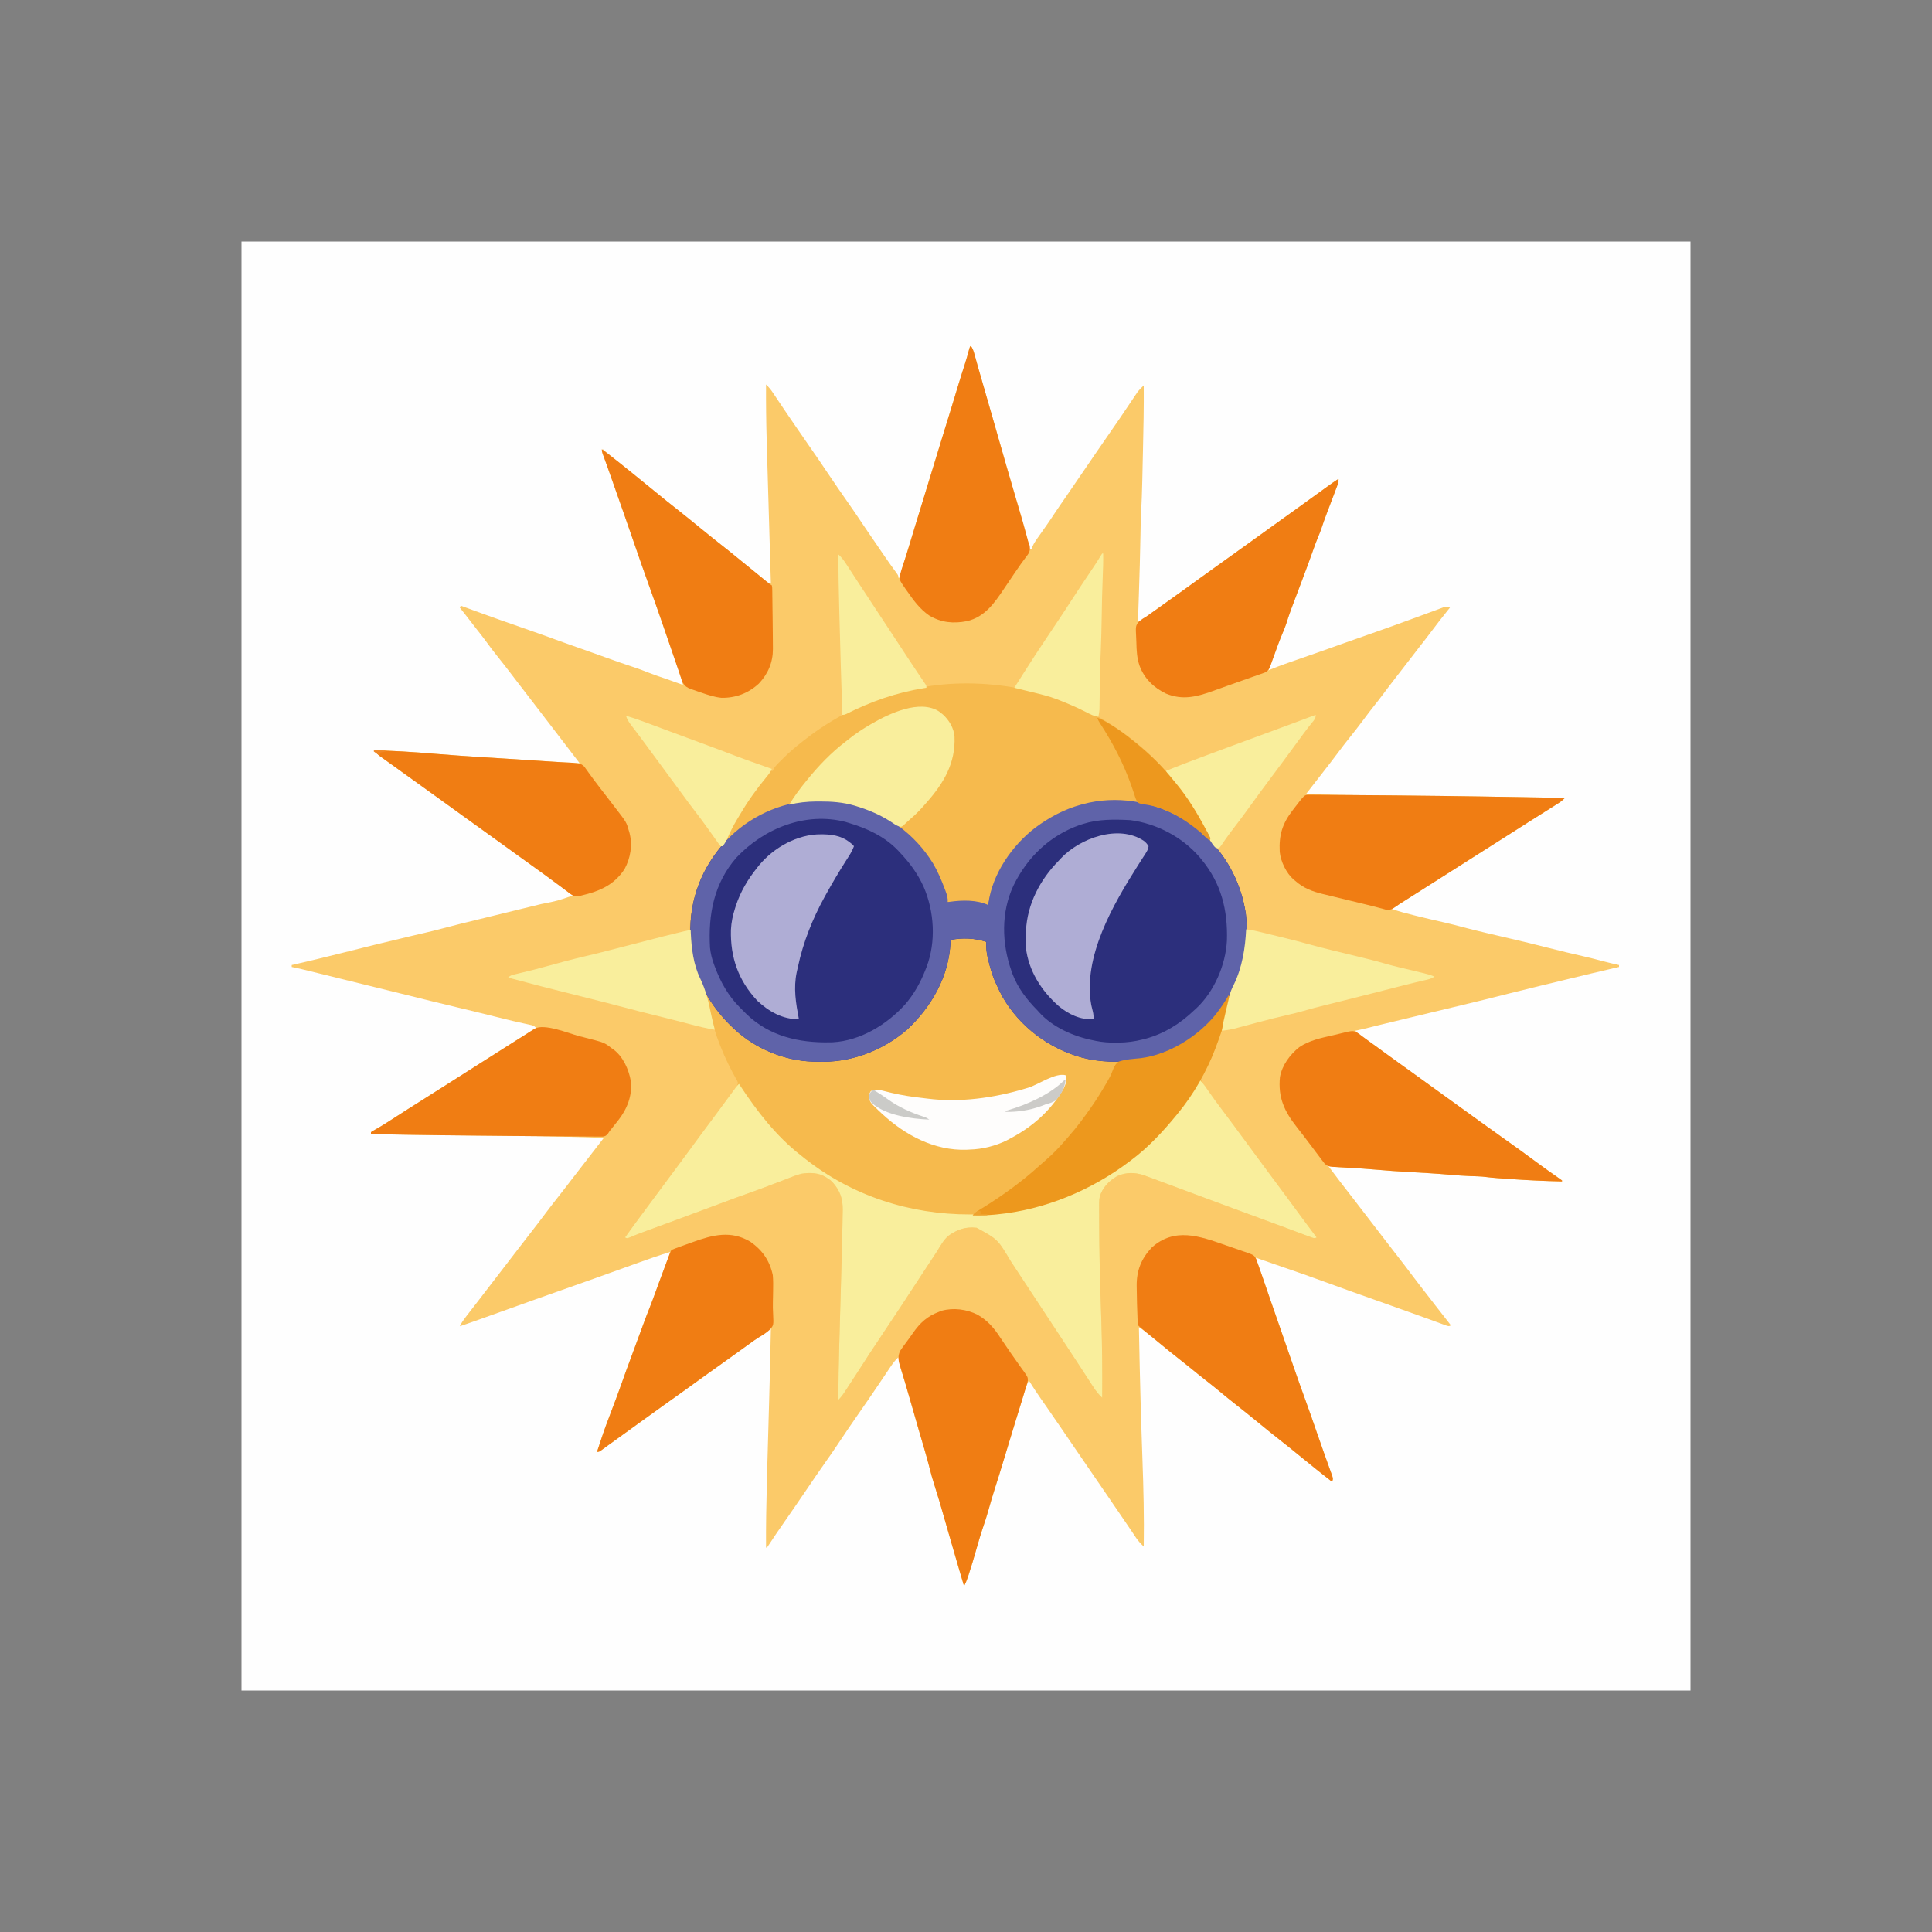 <?xml version="1.0" encoding="UTF-8"?>
<svg version="1.1" xmlns="http://www.w3.org/2000/svg" width="2000" height="2000">
<rect width="100%" height="100%" fill="#808080" stroke="none"/>
<path d="M0 0 C495 0 990 0 1500 0 C1500 495 1500 990 1500 1500 C1005 1500 510 1500 0 1500 C0 1005 0 510 0 0 Z " fill="#FEFEFE" transform="translate(250,250)"/>
<path d="M0 0 C1.952 2.928 2.696 4.977 3.629 8.328 C3.937 9.422 4.245 10.517 4.563 11.644 C5.058 13.429 5.058 13.429 5.562 15.25 C6.095 17.143 6.627 19.036 7.161 20.929 C7.534 22.252 7.906 23.575 8.278 24.898 C10.347 32.258 12.485 39.598 14.625 46.938 C18.126 58.946 21.57 70.971 25 83 C25.988 86.465 26.977 89.93 27.965 93.395 C28.207 94.245 28.45 95.095 28.7 95.971 C34.324 115.686 39.972 135.392 45.79 155.05 C54.153 183.314 54.153 183.314 57.562 195.812 C57.921 197.127 57.921 197.127 58.287 198.467 C59.318 202.294 60.295 206.097 61 210 C61.66 210 62.32 210 63 210 C63.26 209.28 63.519 208.56 63.787 207.819 C65.055 204.872 66.564 202.519 68.414 199.902 C69.089 198.942 69.763 197.982 70.458 196.992 C71.173 195.984 71.888 194.976 72.625 193.938 C74.091 191.852 75.556 189.766 77.02 187.68 C77.716 186.688 78.413 185.696 79.131 184.675 C81.852 180.78 84.477 176.829 87.094 172.863 C90.859 167.208 94.737 161.63 98.594 156.038 C105.215 146.44 111.809 136.823 118.375 127.188 C119.015 126.249 119.655 125.31 120.314 124.343 C120.951 123.407 121.589 122.472 122.246 121.508 C123.193 120.118 123.193 120.118 124.16 118.7 C125.333 116.978 126.507 115.256 127.68 113.534 C134.174 104.008 140.718 94.519 147.312 85.062 C151.968 78.387 156.579 71.693 161.07 64.906 C163.59 61.112 166.129 57.331 168.688 53.562 C169.366 52.549 169.366 52.549 170.058 51.516 C170.716 50.551 170.716 50.551 171.387 49.566 C171.962 48.715 171.962 48.715 172.55 47.846 C174.504 45.358 176.737 43.206 179 41 C179.179 63.356 178.721 85.69 178.2 108.039 C178.084 113.024 177.974 118.01 177.864 122.996 C177.778 126.913 177.689 130.831 177.599 134.749 C177.557 136.585 177.516 138.422 177.476 140.259 C177.248 150.583 176.891 160.887 176.347 171.2 C176.052 176.83 175.834 182.452 175.754 188.09 C175.722 189.853 175.69 191.616 175.658 193.379 C175.635 194.734 175.635 194.734 175.611 196.117 C175.252 216.897 174.634 237.667 173.938 258.438 C173.903 259.473 173.903 259.473 173.867 260.53 C173.583 269.02 173.294 277.51 173 286 C174.753 284.894 176.505 283.787 178.256 282.678 C179.231 282.062 180.207 281.445 181.212 280.81 C184.779 278.494 188.142 275.979 191.5 273.375 C197.377 268.889 203.373 264.637 209.5 260.5 C216.172 255.989 222.675 251.319 229.086 246.447 C234.475 242.362 239.971 238.45 245.507 234.568 C252.969 229.332 260.352 223.99 267.734 218.641 C272.235 215.382 276.742 212.13 281.248 208.877 C285.012 206.159 288.775 203.439 292.535 200.715 C300.524 194.93 308.541 189.192 316.608 183.517 C324.029 178.289 331.383 172.967 338.734 167.641 C343.225 164.389 347.722 161.143 352.219 157.899 C356.15 155.063 360.075 152.219 363.992 149.363 C364.809 148.769 365.627 148.175 366.469 147.562 C368.036 146.423 369.601 145.281 371.164 144.137 C371.87 143.624 372.577 143.111 373.305 142.582 C374.233 141.905 374.233 141.905 375.179 141.214 C377.056 139.963 378.976 138.991 381 138 C379.127 144.494 377.037 150.847 374.637 157.164 C374.322 158 374.008 158.836 373.684 159.697 C372.688 162.341 371.688 164.983 370.688 167.625 C370.029 169.371 369.371 171.117 368.713 172.863 C366.537 178.635 364.361 184.407 362.176 190.175 C359.399 197.505 356.682 204.848 354.094 212.246 C350.712 221.908 347.11 231.484 343.5 241.062 C342.855 242.777 342.211 244.491 341.566 246.205 C336.576 259.477 336.576 259.477 334.285 265.536 C333.754 266.944 333.223 268.353 332.691 269.762 C332.232 270.977 331.772 272.192 331.299 273.444 C329.527 278.293 327.933 283.188 326.371 288.109 C325.299 291.3 324.02 294.378 322.707 297.477 C319.631 304.768 316.942 312.186 314.25 319.625 C313.51 321.664 312.77 323.703 312.028 325.741 C311.365 327.563 310.704 329.386 310.044 331.209 C309 334 309 334 308 336 C308.746 335.683 309.493 335.366 310.262 335.039 C319.802 331.101 329.496 327.716 339.262 324.384 C353.123 319.647 366.915 314.719 380.711 309.797 C382.548 309.142 384.386 308.487 386.223 307.832 C387.57 307.352 387.57 307.352 388.944 306.862 C395.998 304.35 403.062 301.871 410.13 299.402 C416.532 297.165 422.926 294.907 429.312 292.625 C430.419 292.231 431.526 291.838 432.666 291.432 C439.76 288.901 446.838 286.329 453.906 283.722 C458.193 282.142 462.484 280.57 466.775 278.998 C468.921 278.209 471.066 277.416 473.21 276.619 C476.241 275.493 479.276 274.38 482.312 273.27 C483.231 272.924 484.15 272.579 485.096 272.223 C485.947 271.915 486.799 271.606 487.676 271.288 C488.417 271.014 489.159 270.74 489.923 270.458 C492.296 269.935 493.719 270.235 496 271 C495.273 271.897 494.546 272.794 493.797 273.719 C487.863 281.072 482.071 288.507 476.43 296.088 C472.766 301.005 469.012 305.841 465.208 310.65 C461.096 315.855 457.07 321.124 453.049 326.4 C449.046 331.648 445 336.861 440.938 342.062 C435.916 348.495 430.987 354.989 426.11 361.532 C423.528 364.99 420.91 368.401 418.188 371.75 C414.233 376.625 410.5 381.655 406.75 386.688 C401.734 393.416 396.624 400.041 391.344 406.564 C387.839 410.91 384.458 415.334 381.125 419.812 C375.147 427.846 369.01 435.749 362.844 443.639 C359.598 447.796 356.362 451.961 353.125 456.125 C351.083 458.75 349.042 461.375 347 464 C367.432 464.641 387.859 465.087 408.301 465.246 C409.323 465.254 410.345 465.262 411.397 465.27 C416.783 465.312 422.168 465.351 427.554 465.389 C472.145 465.706 516.727 466.301 561.312 467.062 C562.33 467.08 562.33 467.08 563.367 467.098 C580.578 467.391 597.789 467.691 615 468 C612.678 470.388 610.387 472.155 607.562 473.934 C606.678 474.494 605.793 475.053 604.882 475.63 C603.931 476.227 602.98 476.823 602 477.438 C601.011 478.062 600.022 478.687 599.003 479.331 C596.004 481.224 593.002 483.112 590 485 C586.895 486.957 583.791 488.916 580.688 490.875 C579.932 491.351 579.177 491.827 578.398 492.318 C571.747 496.516 565.122 500.756 558.5 505 C547.281 512.19 536.024 519.318 524.748 526.418 C513.891 533.257 503.069 540.149 492.266 547.073 C485.214 551.59 478.145 556.079 471.06 560.545 C464.76 564.516 458.472 568.504 452.188 572.5 C451.262 573.088 450.336 573.676 449.382 574.282 C444.888 577.141 440.416 580.022 436 583 C443.224 585.53 450.508 587.483 457.938 589.312 C459.765 589.767 459.765 589.767 461.63 590.23 C471.015 592.547 480.424 594.755 489.857 596.87 C496.654 598.407 503.378 600.153 510.106 601.967 C516.646 603.717 523.231 605.289 529.812 606.875 C531.274 607.229 532.736 607.583 534.198 607.936 C542.556 609.955 550.927 611.911 559.312 613.812 C572.227 616.746 585.06 619.997 597.902 623.231 C610.211 626.329 622.528 629.337 634.909 632.138 C641.557 633.647 648.138 635.315 654.711 637.121 C660.106 638.563 665.55 639.787 671 641 C671 641.66 671 642.32 671 643 C670.285 643.165 669.57 643.33 668.833 643.5 C650.883 647.647 632.969 651.929 615.072 656.3 C614.306 656.487 613.54 656.674 612.75 656.867 C611.994 657.052 611.239 657.236 610.46 657.427 C603.874 659.034 597.282 660.614 590.688 662.188 C579.967 664.751 569.273 667.411 558.583 670.099 C552.031 671.747 545.478 673.391 538.925 675.033 C536.641 675.605 534.358 676.179 532.075 676.753 C524.45 678.666 516.816 680.528 509.161 682.315 C498.384 684.837 487.631 687.462 476.873 690.064 C470.55 691.592 464.226 693.116 457.902 694.641 C454.165 695.542 450.428 696.443 446.691 697.345 C444.158 697.956 441.625 698.566 439.093 699.177 C435.342 700.081 431.591 700.986 427.84 701.891 C426.166 702.294 426.166 702.294 424.459 702.705 C418.184 704.22 411.918 705.766 405.662 707.355 C403.118 707.971 400.57 708.506 398 709 C401.738 713.194 406.299 716.035 410.938 719.125 C417.725 723.703 424.271 728.434 430.715 733.484 C435.149 736.923 439.76 740.112 444.354 743.331 C449.579 746.992 454.769 750.697 459.938 754.438 C460.683 754.977 461.429 755.517 462.198 756.073 C463.71 757.168 465.222 758.264 466.734 759.359 C470.486 762.076 474.243 764.788 478 767.5 C479.5 768.583 481 769.667 482.5 770.75 C483.243 771.286 483.985 771.822 484.75 772.375 C509.5 790.25 509.5 790.25 511.75 791.875 C513.249 792.958 514.749 794.04 516.248 795.123 C520.012 797.841 523.775 800.561 527.535 803.285 C534.827 808.566 542.136 813.819 549.5 819 C562.432 828.101 575.216 837.398 587.923 846.811 C594.182 851.433 600.522 855.932 606.922 860.358 C608.631 861.548 610.318 862.771 612 864 C612 864.33 612 864.66 612 865 C593.983 864.632 576.038 863.769 558.062 862.5 C557.123 862.434 556.184 862.369 555.216 862.301 C552.51 862.11 549.804 861.916 547.098 861.719 C545.896 861.633 545.896 861.633 544.67 861.545 C541.013 861.272 537.38 860.942 533.742 860.47 C530.811 860.102 527.979 859.846 525.031 859.754 C524.128 859.721 523.224 859.688 522.293 859.654 C520.494 859.595 518.694 859.538 516.895 859.482 C509.836 859.222 502.82 858.667 495.785 858.059 C482.13 856.882 468.462 856.091 454.779 855.323 C442.551 854.632 430.354 853.816 418.156 852.712 C409.612 851.944 401.065 851.406 392.5 850.938 C390.373 850.821 388.245 850.702 386.118 850.581 C384.232 850.473 382.345 850.369 380.459 850.265 C376.94 849.995 373.487 849.537 370 849 C378.47 860.355 387.107 871.575 395.812 882.75 C402.097 890.818 408.316 898.933 414.52 907.063 C417.543 911.02 420.583 914.965 423.621 918.91 C425.198 920.958 426.774 923.008 428.348 925.059 C431.991 929.803 435.639 934.543 439.32 939.258 C445.443 947.101 451.51 954.976 457.456 962.954 C462.44 969.623 467.56 976.184 472.684 982.746 C475.536 986.4 478.368 990.07 481.188 993.75 C486.402 1000.544 491.697 1007.275 497 1014 C495 1015 495 1015 492.644 1014.353 C491.166 1013.812 491.166 1013.812 489.657 1013.26 C488.544 1012.856 487.431 1012.453 486.283 1012.038 C485.072 1011.591 483.861 1011.144 482.613 1010.684 C481.346 1010.222 480.078 1009.762 478.811 1009.302 C476.176 1008.346 473.542 1007.386 470.909 1006.424 C464.986 1004.262 459.045 1002.151 453.105 1000.035 C450.804 999.213 448.502 998.391 446.201 997.568 C445.054 997.158 443.907 996.749 442.726 996.327 C440.318 995.466 437.91 994.606 435.503 993.746 C421.634 988.791 407.761 983.846 393.875 978.938 C384.181 975.511 374.521 971.997 364.875 968.438 C351.461 963.49 337.968 958.8 324.439 954.179 C318.911 952.284 313.393 950.361 307.875 948.438 C306.018 947.79 304.162 947.143 302.305 946.496 C301.541 946.23 300.778 945.964 299.992 945.689 C298.332 945.115 296.666 944.555 295 944 C304.599 971.829 314.206 999.654 323.922 1027.443 C327.354 1037.264 330.754 1047.095 334.125 1056.938 C338.071 1068.447 342.193 1079.888 346.344 1091.325 C350.388 1102.47 354.341 1113.639 358.167 1124.861 C360.571 1131.901 363.033 1138.915 365.543 1145.918 C366.457 1148.478 367.37 1151.038 368.283 1153.598 C368.883 1155.274 369.486 1156.949 370.093 1158.622 C370.938 1160.956 371.773 1163.294 372.605 1165.633 C372.863 1166.335 373.121 1167.036 373.387 1167.759 C375.114 1172.659 375.114 1172.659 374 1176 C363.205 1167.583 352.563 1158.99 341.959 1150.334 C335.015 1144.668 328.062 1139.019 321 1133.5 C312.554 1126.9 304.262 1120.112 295.959 1113.334 C289.037 1107.686 282.107 1102.057 275.062 1096.562 C269.058 1091.88 263.183 1087.05 257.319 1082.194 C252.351 1078.089 247.321 1074.075 242.238 1070.113 C237.087 1066.091 232.022 1061.967 226.958 1057.833 C222.697 1054.361 218.399 1050.942 214.062 1047.562 C208.802 1043.461 203.638 1039.254 198.5 1035 C193.067 1030.503 187.604 1026.05 182.062 1021.688 C181.477 1021.225 180.892 1020.763 180.289 1020.287 C177.287 1017.926 177.287 1017.926 174 1016 C174.26 1029.188 174.532 1042.375 174.812 1055.562 C174.834 1056.564 174.855 1057.566 174.877 1058.598 C175.537 1089.744 176.469 1120.869 177.625 1152 C178.753 1182.351 179.451 1212.624 179 1243 C176.072 1240.158 173.401 1237.413 171.125 1234.023 C170.622 1233.281 170.119 1232.538 169.6 1231.772 C169.072 1230.981 168.544 1230.19 168 1229.375 C166.841 1227.66 165.682 1225.945 164.523 1224.23 C163.937 1223.358 163.35 1222.486 162.745 1221.587 C160.06 1217.606 157.342 1213.648 154.625 1209.688 C149.866 1202.736 145.119 1195.775 140.375 1188.812 C134.273 1179.859 128.147 1170.923 122 1162 C115.853 1153.077 109.727 1144.141 103.625 1135.188 C102.985 1134.249 102.345 1133.31 101.686 1132.343 C101.049 1131.407 100.411 1130.472 99.754 1129.508 C99.122 1128.581 98.491 1127.655 97.84 1126.7 C96.667 1124.978 95.493 1123.256 94.32 1121.534 C89.205 1114.03 84.078 1106.535 78.879 1099.09 C78.172 1098.078 77.466 1097.066 76.738 1096.023 C75.375 1094.073 74.01 1092.125 72.643 1090.178 C68.249 1083.894 64.066 1077.501 60 1071 C57.687 1076.126 55.935 1081.227 54.375 1086.625 C51.969 1094.795 49.478 1102.934 46.938 1111.062 C42.712 1124.607 38.612 1138.189 34.521 1151.774 C31.187 1162.839 27.811 1173.885 24.252 1184.88 C22.064 1191.679 20.118 1198.537 18.191 1205.414 C16.67 1210.792 15.006 1216.091 13.188 1221.375 C10.337 1229.667 7.914 1238.073 5.5 1246.5 C2.984 1255.272 0.453 1264.03 -2.438 1272.688 C-2.672 1273.393 -2.907 1274.098 -3.148 1274.824 C-4.235 1278.014 -5.459 1281.007 -7 1284 C-8.316 1279.564 -9.628 1275.126 -10.938 1270.688 C-11.255 1269.613 -11.255 1269.613 -11.578 1268.517 C-14.841 1257.448 -18.053 1246.365 -21.238 1235.273 C-21.612 1233.972 -21.986 1232.671 -22.36 1231.369 C-23.859 1226.152 -25.358 1220.934 -26.851 1215.715 C-32.244 1196.825 -32.244 1196.825 -38.084 1178.07 C-39.67 1173.171 -41.04 1168.24 -42.312 1163.25 C-42.528 1162.412 -42.744 1161.573 -42.966 1160.709 C-43.147 1160.002 -43.329 1159.295 -43.516 1158.566 C-46.406 1147.539 -49.727 1136.621 -52.928 1125.681 C-54.276 1121.05 -55.6 1116.413 -56.922 1111.775 C-58.861 1104.987 -60.821 1098.205 -62.782 1091.423 C-63.261 1089.764 -63.74 1088.106 -64.218 1086.447 C-66.793 1077.519 -69.387 1068.604 -72.196 1059.746 C-73.424 1055.553 -74.262 1051.303 -75 1047 C-78.215 1050.012 -80.637 1053.193 -83.09 1056.848 C-83.47 1057.412 -83.851 1057.976 -84.243 1058.557 C-85.479 1060.39 -86.708 1062.226 -87.938 1064.062 C-88.798 1065.34 -89.659 1066.618 -90.521 1067.895 C-92.234 1070.435 -93.945 1072.976 -95.654 1075.518 C-98.646 1079.963 -101.661 1084.391 -104.688 1088.812 C-105.194 1089.554 -105.701 1090.295 -106.223 1091.058 C-109.715 1096.153 -113.245 1101.221 -116.783 1106.283 C-123.747 1116.25 -130.562 1126.301 -137.278 1136.436 C-141.582 1142.915 -145.985 1149.308 -150.5 1155.641 C-157.152 1164.989 -163.555 1174.509 -170 1184 C-178.375 1196.329 -186.801 1208.619 -195.338 1220.836 C-199.712 1227.108 -204.007 1233.424 -208.171 1239.838 C-209.09 1241.241 -210.041 1242.624 -211 1244 C-211.33 1244 -211.66 1244 -212 1244 C-212.141 1222.138 -211.767 1200.312 -211.192 1178.458 C-211.1 1174.934 -211.011 1171.41 -210.922 1167.886 C-210.288 1142.835 -209.57 1117.786 -208.81 1092.739 C-208.045 1067.495 -207.456 1042.251 -207 1017 C-207.498 1017.36 -207.996 1017.72 -208.51 1018.09 C-220.184 1026.521 -220.184 1026.521 -222.587 1028.258 C-224.208 1029.428 -225.828 1030.598 -227.448 1031.768 C-228.23 1032.333 -229.012 1032.898 -229.817 1033.479 C-230.514 1033.983 -231.211 1034.486 -231.93 1035.005 C-234.114 1036.583 -236.299 1038.16 -238.484 1039.738 C-241.537 1041.943 -244.589 1044.149 -247.641 1046.355 C-254.973 1051.656 -262.311 1056.947 -269.679 1062.197 C-274.406 1065.567 -279.11 1068.97 -283.812 1072.375 C-289.681 1076.622 -295.574 1080.832 -301.5 1085 C-309.628 1090.718 -317.687 1096.528 -325.734 1102.359 C-329.486 1105.076 -333.243 1107.788 -337 1110.5 C-341.548 1113.784 -346.095 1117.068 -350.641 1120.355 C-359.739 1126.934 -368.857 1133.484 -378 1140 C-378.62 1140.459 -379.239 1140.918 -379.877 1141.391 C-384.788 1145 -384.788 1145 -387 1145 C-386.324 1142.971 -385.647 1140.942 -384.968 1138.914 C-384.296 1136.89 -383.631 1134.863 -382.973 1132.834 C-379.64 1122.643 -375.901 1112.635 -372.062 1102.625 C-368.344 1092.915 -364.677 1083.198 -361.246 1073.383 C-358.345 1065.095 -355.295 1056.861 -352.25 1048.625 C-351.636 1046.963 -351.022 1045.3 -350.409 1043.638 C-349.184 1040.322 -347.959 1037.006 -346.733 1033.69 C-345.392 1030.062 -344.053 1026.432 -342.715 1022.801 C-341.603 1019.784 -340.489 1016.767 -339.375 1013.75 C-338.986 1012.694 -338.597 1011.638 -338.196 1010.549 C-336.536 1006.059 -334.848 1001.586 -333.051 997.148 C-330.736 991.412 -328.624 985.604 -326.51 979.791 C-325.312 976.5 -324.109 973.211 -322.906 969.922 C-322.664 969.26 -322.422 968.598 -322.172 967.915 C-318.511 957.92 -314.758 947.959 -311 938 C-321.947 941.206 -332.647 945.012 -343.375 948.875 C-345.234 949.542 -347.093 950.208 -348.952 950.875 C-354.636 952.913 -360.318 954.956 -366 957 C-367.721 957.619 -369.442 958.238 -371.164 958.857 C-372.4 959.302 -372.4 959.302 -373.661 959.756 C-377.711 961.213 -381.762 962.669 -385.812 964.125 C-386.617 964.414 -387.422 964.704 -388.251 965.002 C-400.429 969.38 -412.629 973.69 -424.844 977.964 C-441.844 983.915 -458.794 990.005 -475.746 996.092 C-488.365 1000.623 -500.988 1005.145 -513.625 1009.625 C-514.263 1009.851 -514.901 1010.078 -515.559 1010.311 C-525.365 1013.788 -525.365 1013.788 -529 1015 C-527.46 1011.621 -525.49 1008.831 -523.25 1005.875 C-522.669 1005.108 -522.669 1005.108 -522.077 1004.325 C-517.915 998.846 -513.677 993.424 -509.445 987.999 C-503.741 980.682 -498.108 973.312 -492.48 965.937 C-488.667 960.947 -484.831 955.975 -481 951 C-479.752 949.378 -478.505 947.757 -477.258 946.135 C-476.419 945.044 -475.58 943.954 -474.74 942.863 C-472.706 940.218 -470.672 937.573 -468.641 934.926 C-465.001 930.186 -461.357 925.452 -457.68 920.742 C-451.485 912.806 -445.35 904.837 -439.333 896.765 C-435.631 891.81 -431.84 886.932 -428.005 882.079 C-424.955 878.22 -421.933 874.34 -418.938 870.438 C-418.32 869.633 -418.32 869.633 -417.69 868.812 C-416.459 867.209 -415.23 865.604 -414 864 C-407.765 855.873 -401.497 847.775 -395.204 839.693 C-390.11 833.149 -385.046 826.581 -380 820 C-426.784 818.015 -473.639 817.876 -520.456 817.439 C-553.975 817.125 -587.487 816.698 -621 816 C-621 815.34 -621 814.68 -621 814 C-618.973 812.66 -618.973 812.66 -616.062 811.062 C-610.903 808.139 -605.901 805.057 -600.938 801.812 C-594.862 797.85 -588.762 793.93 -582.625 790.062 C-581.832 789.563 -581.039 789.063 -580.222 788.548 C-578.613 787.534 -577.003 786.52 -575.394 785.507 C-561.837 776.972 -548.31 768.389 -534.798 759.782 C-529.286 756.271 -523.771 752.763 -518.257 749.255 C-513.636 746.314 -509.015 743.373 -504.395 740.43 C-493.414 733.437 -482.421 726.465 -471.41 719.521 C-467.043 716.765 -462.678 714.008 -458.312 711.25 C-456.704 710.234 -455.096 709.219 -453.488 708.203 C-452.813 707.777 -452.138 707.35 -451.443 706.911 C-450.967 706.61 -450.49 706.31 -450 706 C-452.377 703.623 -453.65 703.447 -456.898 702.738 C-457.918 702.511 -458.938 702.283 -459.989 702.049 C-461.107 701.806 -462.224 701.563 -463.375 701.312 C-465.795 700.77 -468.214 700.226 -470.633 699.68 C-472.493 699.26 -472.493 699.26 -474.392 698.831 C-479.697 697.609 -484.973 696.279 -490.25 694.938 C-504.305 691.381 -518.402 688.006 -532.5 684.625 C-549.368 680.578 -566.221 676.484 -583.043 672.247 C-594.349 669.401 -605.672 666.629 -617 663.875 C-628.509 661.077 -640.013 658.263 -651.5 655.375 C-661.968 652.744 -672.449 650.171 -682.938 647.625 C-683.66 647.449 -684.382 647.274 -685.125 647.093 C-687.176 646.595 -689.227 646.098 -691.277 645.602 C-692.455 645.316 -693.634 645.031 -694.847 644.737 C-697.558 644.103 -700.267 643.525 -703 643 C-703 642.34 -703 641.68 -703 641 C-702.359 640.855 -701.718 640.71 -701.058 640.56 C-684.821 636.875 -668.652 632.965 -652.51 628.887 C-628.009 622.698 -603.48 616.618 -578.875 610.855 C-578.119 610.678 -577.363 610.501 -576.585 610.319 C-572.967 609.472 -569.349 608.628 -565.73 607.789 C-559.554 606.353 -553.402 604.863 -547.281 603.203 C-535.779 600.097 -524.191 597.323 -512.619 594.489 C-509.245 593.662 -505.871 592.833 -502.498 592.005 C-489.542 588.824 -476.584 585.653 -463.625 582.488 C-461.4 581.945 -459.175 581.401 -456.951 580.857 C-452.85 579.855 -448.749 578.856 -444.647 577.857 C-427.92 574.564 -427.92 574.564 -412 569 C-420.696 562.427 -429.43 555.926 -438.32 549.617 C-442.481 546.664 -446.616 543.677 -450.75 540.688 C-451.508 540.14 -452.266 539.592 -453.046 539.028 C-454.593 537.91 -456.139 536.792 -457.686 535.673 C-461.456 532.947 -465.228 530.224 -469 527.5 C-473.548 524.216 -478.095 520.932 -482.641 517.645 C-489.415 512.747 -496.193 507.853 -503 503 C-510.587 497.592 -518.136 492.133 -525.686 486.673 C-529.456 483.947 -533.228 481.224 -537 478.5 C-541.548 475.216 -546.095 471.932 -550.641 468.645 C-557.415 463.747 -564.193 458.853 -571 454 C-577.023 449.707 -583.025 445.384 -589.016 441.047 C-593.005 438.16 -597 435.283 -601.008 432.422 C-601.823 431.838 -602.638 431.255 -603.478 430.654 C-605.037 429.537 -606.599 428.424 -608.163 427.313 C-609.223 426.553 -609.223 426.553 -610.305 425.777 C-610.923 425.336 -611.542 424.895 -612.179 424.441 C-614.286 422.773 -616.132 420.929 -618 419 C-608.662 418.871 -599.38 419.262 -590.062 419.812 C-588.922 419.878 -588.922 419.878 -587.759 419.945 C-576.574 420.594 -565.413 421.424 -554.25 422.375 C-530.415 424.404 -506.535 425.789 -482.661 427.27 C-474.247 427.794 -465.834 428.332 -457.422 428.887 C-456.377 428.956 -455.332 429.025 -454.255 429.095 C-450.358 429.353 -446.462 429.611 -442.565 429.871 C-430.049 430.709 -417.531 431.409 -405 432 C-405.634 431.177 -406.267 430.354 -406.92 429.507 C-414.533 419.62 -422.11 409.707 -429.687 399.793 C-436.776 390.517 -443.877 381.25 -451 372 C-453.086 369.289 -455.172 366.577 -457.257 363.865 C-459.302 361.206 -461.348 358.548 -463.395 355.891 C-464.192 354.854 -464.99 353.818 -465.812 352.75 C-466.219 352.223 -466.625 351.695 -467.043 351.152 C-469.404 348.085 -471.755 345.01 -474.098 341.93 C-479.425 334.93 -484.788 327.971 -490.312 321.125 C-494.35 316.121 -498.206 311.031 -501.949 305.801 C-504.799 301.909 -507.786 298.134 -510.778 294.352 C-514.838 289.218 -518.831 284.037 -522.809 278.84 C-524.844 276.202 -526.91 273.594 -529 271 C-528.67 270.34 -528.34 269.68 -528 269 C-527.269 269.27 -526.539 269.541 -525.786 269.819 C-500.223 279.265 -474.543 288.359 -448.79 297.272 C-442.252 299.543 -435.753 301.909 -429.267 304.324 C-423.779 306.361 -418.268 308.322 -412.738 310.242 C-405.645 312.715 -398.563 315.218 -391.492 317.754 C-390.619 318.067 -389.746 318.38 -388.846 318.702 C-385.298 319.975 -381.75 321.248 -378.204 322.523 C-368.095 326.157 -357.976 329.733 -347.766 333.075 C-343.386 334.513 -339.122 336.108 -334.867 337.875 C-328.148 340.511 -321.283 342.775 -314.465 345.141 C-308.964 347.058 -303.482 349.03 -298 351 C-299.875 343.812 -302.005 336.781 -304.477 329.777 C-304.803 328.843 -305.129 327.908 -305.466 326.945 C-306.515 323.941 -307.57 320.939 -308.625 317.938 C-309.358 315.844 -310.09 313.751 -310.822 311.658 C-311.905 308.559 -312.989 305.46 -314.075 302.362 C-316.278 296.072 -318.462 289.775 -320.626 283.472 C-324.913 270.985 -329.378 258.565 -333.853 246.146 C-338.992 231.878 -343.988 217.568 -348.896 203.219 C-351.897 194.468 -354.953 185.735 -358 177 C-358.273 176.216 -358.547 175.431 -358.829 174.623 C-362.9 162.947 -367.011 151.286 -371.125 139.625 C-371.506 138.545 -371.506 138.545 -371.895 137.443 C-372.395 136.025 -372.896 134.606 -373.396 133.188 C-373.884 131.807 -374.37 130.427 -374.855 129.045 C-376.048 125.659 -377.261 122.282 -378.515 118.917 C-378.753 118.271 -378.991 117.625 -379.237 116.96 C-379.889 115.195 -380.55 113.434 -381.21 111.673 C-382 109 -382 109 -381 107 C-380.212 107.678 -379.425 108.356 -378.613 109.055 C-372.444 114.337 -366.196 119.459 -359.731 124.375 C-355.405 127.67 -351.187 131.076 -346.992 134.535 C-343.446 137.457 -339.88 140.354 -336.312 143.25 C-332.175 146.608 -328.039 149.967 -323.91 153.336 C-317.647 158.443 -311.368 163.524 -305 168.5 C-296.554 175.1 -288.262 181.888 -279.959 188.666 C-273.015 194.332 -266.062 199.981 -259 205.5 C-251.944 211.014 -244.997 216.659 -238.059 222.321 C-232.638 226.743 -227.207 231.153 -221.773 235.559 C-220.138 236.888 -218.508 238.222 -216.879 239.559 C-215.991 240.282 -215.103 241.005 -214.188 241.75 C-213.439 242.364 -212.69 242.977 -211.918 243.609 C-209.948 245.185 -209.948 245.185 -207 246 C-207.033 244.901 -207.066 243.802 -207.1 242.67 C-209.923 149.047 -209.923 149.047 -211.059 107.723 C-211.143 104.668 -211.229 101.613 -211.316 98.557 C-211.875 79.033 -212.113 59.532 -212 40 C-209.134 42.806 -206.865 45.501 -204.688 48.875 C-200.794 54.816 -196.819 60.697 -192.812 66.562 C-192.162 67.516 -191.511 68.469 -190.84 69.451 C-189.523 71.379 -188.206 73.307 -186.889 75.235 C-185.159 77.768 -183.431 80.302 -181.703 82.836 C-175.745 91.57 -169.735 100.265 -163.688 108.938 C-159.063 115.571 -154.476 122.217 -150.02 128.965 C-142.409 140.402 -134.545 151.67 -126.688 162.938 C-122.066 169.565 -117.481 176.206 -113.031 182.949 C-108.663 189.51 -104.177 195.991 -99.719 202.49 C-98.017 204.975 -96.32 207.464 -94.625 209.953 C-93.521 211.573 -92.417 213.193 -91.312 214.812 C-90.511 215.988 -90.511 215.988 -89.694 217.188 C-85.856 222.799 -81.934 228.345 -77.894 233.814 C-75 237.785 -75 237.785 -75 240 C-74.34 240 -73.68 240 -73 240 C-72.867 239.125 -72.735 238.25 -72.598 237.349 C-72.05 234.28 -71.325 231.406 -70.434 228.422 C-70.117 227.357 -69.801 226.292 -69.475 225.195 C-69.132 224.058 -68.79 222.921 -68.438 221.75 C-68.081 220.557 -67.725 219.364 -67.357 218.135 C-63.967 206.82 -60.497 195.531 -57.004 184.247 C-55.31 178.77 -53.624 173.292 -51.938 167.812 C-51.605 166.732 -51.272 165.652 -50.93 164.539 C-48.485 156.592 -46.061 148.639 -43.644 140.683 C-41.109 132.344 -38.545 124.014 -35.978 115.685 C-33.824 108.69 -31.687 101.691 -29.562 94.688 C-26.511 84.632 -23.394 74.597 -20.27 64.563 C-17.855 56.791 -15.491 49.005 -13.174 41.203 C-11.033 34.026 -8.758 26.893 -6.447 19.77 C-4.672 14.264 -3.087 8.737 -1.637 3.137 C-1 1 -1 1 0 0 Z " fill="#FBCA69" transform="translate(1005,358)"/>
<path d="M0 0 C1.276 0.005 2.553 0.01 3.868 0.015 C13.515 0.134 22.472 0.942 31.812 3.312 C32.502 3.484 33.191 3.656 33.901 3.833 C68.86 12.717 98.958 34.465 117.812 65.312 C122.707 73.66 126.405 82.457 129.812 91.5 C130.267 92.703 130.267 92.703 130.732 93.931 C132.143 97.836 133.218 101.093 132.812 105.312 C133.607 105.153 134.401 104.993 135.219 104.828 C147.517 103.064 163.456 102.634 174.812 108.312 C174.887 107.632 174.962 106.951 175.039 106.25 C179.168 75.811 199.553 46.495 223.581 28.082 C237.874 17.469 253.608 9.036 270.812 4.312 C271.52 4.115 272.228 3.917 272.957 3.714 C307.243 -5.458 344.012 0.64 374.645 17.848 C380.013 20.972 384.997 24.386 389.812 28.312 C390.346 28.737 390.88 29.162 391.431 29.6 C418.706 51.389 436.393 82.771 441.487 117.387 C443.221 132.987 442.664 149.08 438.812 164.312 C438.507 165.561 438.507 165.561 438.194 166.834 C436.009 175.582 433.829 183.948 429.312 191.812 C425.622 198.614 424.363 205.493 422.938 213.062 C420.232 227.386 416.022 240.717 410.812 254.312 C410.502 255.137 410.191 255.962 409.871 256.811 C407.373 263.386 404.824 269.746 401.168 275.773 C400.726 276.522 400.284 277.271 399.828 278.043 C398.968 279.472 398.07 280.879 397.129 282.256 C395.853 284.374 395.118 285.852 394.812 288.312 C396.194 292.095 398.414 295.104 400.812 298.312 C401.35 299.077 401.887 299.842 402.441 300.63 C404.071 302.928 405.746 305.185 407.438 307.438 C408.047 308.257 408.657 309.077 409.285 309.922 C411.122 312.389 412.966 314.852 414.812 317.312 C415.337 318.012 415.861 318.712 416.401 319.433 C418.358 322.043 420.316 324.652 422.276 327.259 C427.915 334.763 433.471 342.327 439.03 349.889 C441.955 353.866 444.884 357.839 447.812 361.812 C451.373 366.643 454.932 371.475 458.488 376.309 C465.865 386.337 465.865 386.337 473.312 396.312 C480.172 405.429 486.905 414.641 493.665 423.831 C500.673 433.356 507.69 442.872 514.812 452.312 C512.812 453.312 512.812 453.312 509.573 452.315 C508.166 451.796 506.761 451.269 505.359 450.734 C504.221 450.311 504.221 450.311 503.059 449.879 C500.558 448.947 498.06 448.005 495.562 447.062 C493.827 446.414 492.092 445.767 490.356 445.12 C486.84 443.81 483.326 442.496 479.812 441.18 C472.929 438.605 466.028 436.083 459.125 433.562 C445.341 428.514 431.574 423.422 417.812 418.312 C416.473 417.815 415.134 417.318 413.794 416.821 C410.206 415.488 406.617 414.156 403.029 412.823 C401.553 412.275 400.077 411.727 398.602 411.179 C390.984 408.35 383.368 405.52 375.754 402.682 C372.645 401.524 369.536 400.366 366.426 399.209 C364.968 398.666 363.509 398.122 362.051 397.577 C358.001 396.066 353.947 394.564 349.888 393.077 C348.452 392.548 347.018 392.015 345.584 391.479 C343.329 390.636 341.069 389.807 338.809 388.98 C338.131 388.724 337.453 388.467 336.754 388.203 C327.264 384.773 317.535 384.59 308.25 388.875 C299.83 393.758 293.068 400.623 290.262 410.191 C289.811 412.318 289.686 414.196 289.683 416.367 C289.68 417.164 289.677 417.962 289.674 418.783 C289.677 420.08 289.677 420.08 289.68 421.402 C289.678 422.316 289.677 423.23 289.675 424.171 C289.673 427.197 289.68 430.224 289.688 433.25 C289.689 434.302 289.691 435.354 289.692 436.439 C289.739 463.654 290.363 490.845 291.256 518.045 C291.441 523.691 291.624 529.337 291.806 534.983 C291.852 536.407 291.898 537.831 291.944 539.255 C292.795 565.612 293.062 591.942 292.812 618.312 C289.119 614.824 286.319 611.346 283.539 607.055 C283.143 606.448 282.747 605.841 282.34 605.215 C281.033 603.21 279.736 601.199 278.438 599.188 C277.503 597.751 276.568 596.314 275.633 594.878 C273.671 591.866 271.712 588.852 269.755 585.837 C265.597 579.438 261.404 573.062 257.21 566.687 C255.793 564.533 254.377 562.378 252.961 560.223 C243.908 546.448 234.836 532.686 225.761 518.925 C219.718 509.761 213.681 500.594 207.656 491.418 C206.512 489.676 205.368 487.934 204.224 486.193 C202.095 482.951 199.968 479.709 197.842 476.466 C184.621 454.261 184.621 454.261 162.812 442.312 C151.284 441.028 142.845 444.02 133.562 450.625 C128.582 454.992 125.444 460.816 122.008 466.399 C120.47 468.861 118.865 471.274 117.244 473.682 C113.369 479.443 109.552 485.237 105.793 491.074 C99.584 500.69 93.298 510.255 87 519.812 C86.421 520.691 85.843 521.57 85.246 522.475 C76.175 536.249 67.058 549.991 57.88 563.693 C53.749 569.866 49.67 576.064 45.702 582.342 C42.011 588.144 38.243 593.896 34.477 599.649 C33.525 601.105 32.575 602.561 31.626 604.019 C30.239 606.15 28.847 608.278 27.453 610.406 C26.82 611.381 26.82 611.381 26.175 612.376 C24.25 615.305 22.342 617.893 19.812 620.312 C19.662 601.297 20.078 582.312 20.62 563.307 C20.735 559.239 20.846 555.171 20.957 551.103 C21.285 539.063 21.621 527.022 21.958 514.982 C22.221 505.6 22.481 496.218 22.736 486.836 C22.846 482.821 22.957 478.806 23.072 474.791 C23.342 465.339 23.581 455.887 23.769 446.434 C23.813 444.27 23.863 442.107 23.913 439.944 C23.994 436.381 24.05 432.819 24.09 429.256 C24.116 427.311 24.162 425.367 24.209 423.422 C24.288 412.135 21.328 403.774 13.812 395.312 C11.606 393.03 11.606 393.03 8.812 391.312 C8.173 390.868 7.534 390.423 6.875 389.965 C-0.929 385.232 -9.371 385.036 -18.188 386.312 C-23.146 387.558 -27.766 389.301 -32.494 391.229 C-37.564 393.269 -42.689 395.168 -47.801 397.098 C-49.618 397.786 -51.432 398.481 -53.245 399.177 C-59.521 401.581 -65.812 403.904 -72.156 406.121 C-81.828 409.504 -91.419 413.095 -101.014 416.687 C-116.611 422.526 -132.218 428.335 -147.848 434.086 C-148.494 434.324 -149.141 434.562 -149.807 434.807 C-156.746 437.36 -163.686 439.91 -170.627 442.457 C-172.93 443.304 -175.232 444.15 -177.535 444.996 C-178.569 445.375 -179.602 445.753 -180.667 446.143 C-186.245 448.194 -191.754 450.339 -197.214 452.687 C-199.188 453.312 -199.188 453.312 -201.188 452.312 C-194.737 443.336 -188.279 434.372 -181.617 425.551 C-178.502 421.414 -175.442 417.235 -172.375 413.062 C-168.008 407.124 -163.62 401.203 -159.188 395.312 C-153.057 387.163 -147.01 378.952 -140.97 370.736 C-137.464 365.969 -133.953 361.208 -130.442 356.445 C-127.499 352.45 -124.556 348.455 -121.617 344.457 C-116.171 337.052 -110.712 329.659 -105.188 322.312 C-100.611 316.219 -96.044 310.118 -91.5 304 C-90.581 302.771 -90.581 302.771 -89.643 301.518 C-89.076 300.753 -88.509 299.987 -87.926 299.199 C-87.421 298.521 -86.916 297.842 -86.396 297.143 C-85.013 295.219 -85.013 295.219 -84.188 292.312 C-85.006 290.139 -85.006 290.139 -86.363 287.832 C-86.857 286.928 -87.35 286.024 -87.858 285.093 C-88.4 284.114 -88.942 283.134 -89.5 282.125 C-102.592 257.64 -111.507 232.231 -116.611 204.922 C-118.1 197.605 -121.134 191.175 -124.293 184.449 C-126.889 178.893 -128.719 173.264 -130.188 167.312 C-130.485 166.138 -130.783 164.964 -131.09 163.754 C-139.142 128.219 -130.997 91.606 -111.938 61.188 C-93.207 32.385 -62.978 10.406 -29.248 2.955 C-19.425 0.894 -10.047 -0.046 0 0 Z " fill="#F6BA4D" transform="translate(848.188,828.688)"/>
<path d="M0 0 C1.276 0.005 2.553 0.01 3.868 0.015 C13.515 0.134 22.472 0.942 31.812 3.312 C32.502 3.484 33.191 3.656 33.901 3.833 C68.86 12.717 98.958 34.465 117.812 65.312 C122.707 73.66 126.405 82.457 129.812 91.5 C130.267 92.703 130.267 92.703 130.732 93.931 C132.143 97.836 133.218 101.093 132.812 105.312 C133.607 105.153 134.401 104.993 135.219 104.828 C147.517 103.064 163.456 102.634 174.812 108.312 C174.887 107.632 174.962 106.951 175.039 106.25 C179.168 75.811 199.553 46.495 223.581 28.082 C237.874 17.469 253.608 9.036 270.812 4.312 C271.52 4.115 272.228 3.917 272.957 3.714 C307.243 -5.458 344.012 0.64 374.645 17.848 C380.013 20.972 384.997 24.386 389.812 28.312 C390.346 28.737 390.88 29.162 391.431 29.6 C418.706 51.389 436.393 82.771 441.487 117.387 C443.222 132.994 442.651 149.072 438.812 164.312 C438.614 165.134 438.415 165.956 438.21 166.802 C429.924 200.452 409.325 230.663 379.812 249.312 C347.25 268.723 309.239 275.546 272.262 266.211 C237.773 256.869 207.491 234.286 189.601 203.208 C187.118 198.673 184.907 194.038 182.812 189.312 C182.343 188.272 181.874 187.232 181.391 186.16 C178.599 179.465 176.733 172.591 175 165.562 C174.781 164.687 174.561 163.811 174.335 162.909 C173.008 157.242 172.606 152.131 172.812 146.312 C161.084 142.38 147.954 141.892 135.812 144.312 C135.787 145.21 135.761 146.107 135.734 147.031 C134.13 182.335 115.904 213.904 90.375 237.562 C64.503 259.639 30.887 272.023 -3.188 270.312 C-4.44 270.292 -5.693 270.271 -6.984 270.25 C-35.995 269.318 -65.858 257.017 -87.188 237.312 C-87.794 236.753 -88.401 236.194 -89.027 235.618 C-113.847 212.494 -131.327 181.214 -133.396 146.85 C-133.49 143.293 -133.517 139.746 -133.5 136.188 C-133.494 134.92 -133.489 133.652 -133.483 132.346 C-133.015 95.89 -118.032 62.988 -92.246 37.34 C-67.538 13.551 -34.313 -0.157 0 0 Z " fill="#2C2F7C" transform="translate(848.188,828.688)"/>
<path d="M0 0 C0.808 0.178 1.616 0.355 2.449 0.538 C59.022 13.011 113.039 47.757 149 93 C149.946 94.146 150.894 95.291 151.844 96.434 C163.75 110.861 173.203 126.527 182 143 C182.584 144.084 183.168 145.168 183.77 146.285 C186.338 151.203 186.338 151.203 187 153 C186.67 153.66 186.34 154.32 186 155 C185.053 154.091 185.053 154.091 184.086 153.164 C154.988 125.911 119.952 113.742 80.312 114.59 C45.987 116.029 13.624 132.314 -10 157 C-26.332 175.174 -38.209 198.044 -43 222 C-43.853 221.783 -44.707 221.567 -45.586 221.344 C-58.691 218.425 -71.629 218.702 -85 219 C-85.268 217.982 -85.536 216.963 -85.812 215.914 C-90.521 198.652 -97.396 183.436 -108 169 C-108.646 168.111 -109.292 167.221 -109.957 166.305 C-131.659 137.887 -163.635 121.03 -198.629 115.418 C-216.425 113.378 -234.742 114.198 -252 119 C-252.671 119.182 -253.343 119.364 -254.034 119.551 C-274.471 125.254 -292.413 136.51 -308.137 150.496 C-311 153 -311 153 -314 155 C-311.846 147.691 -308.741 141.462 -304.938 134.875 C-304.359 133.865 -303.78 132.854 -303.184 131.813 C-295.685 118.838 -287.372 106.687 -278 95 C-277.545 94.43 -277.09 93.86 -276.621 93.272 C-270.667 85.847 -270.667 85.847 -268 83 C-267.34 83 -266.68 83 -266 83 C-265.738 82.414 -265.476 81.827 -265.207 81.223 C-263.933 78.876 -262.573 77.314 -260.691 75.426 C-260.033 74.763 -259.374 74.1 -258.696 73.417 C-257.992 72.723 -257.288 72.028 -256.562 71.312 C-255.836 70.593 -255.11 69.873 -254.361 69.132 C-248.837 63.713 -243.14 58.713 -237 54 C-235.738 52.998 -234.476 51.996 -233.215 50.992 C-195.857 21.528 -151.628 2.369 -104.562 -4.625 C-103.74 -4.748 -102.918 -4.872 -102.072 -4.999 C-68.276 -9.755 -33.178 -7.653 0 0 Z " fill="#F6BA4D" transform="translate(1066,715)"/>
<path d="M0 0 C2.152 2.053 3.909 4.147 5.602 6.59 C6.087 7.286 6.573 7.982 7.073 8.698 C7.585 9.437 8.097 10.176 8.625 10.938 C13.614 18.07 18.734 25.069 24 32 C31.129 41.451 38.154 50.976 45.169 60.512 C48.111 64.51 51.056 68.505 54 72.5 C57.56 77.331 61.12 82.162 64.676 86.996 C72.052 97.024 72.052 97.024 79.5 107 C86.36 116.117 93.092 125.328 99.853 134.519 C106.86 144.044 113.878 153.56 121 163 C119 164 119 164 115.761 163.003 C114.353 162.484 112.949 161.956 111.547 161.422 C110.408 160.998 110.408 160.998 109.247 160.567 C106.745 159.635 104.248 158.692 101.75 157.75 C100.015 157.102 98.279 156.454 96.544 155.808 C93.028 154.497 89.513 153.183 86 151.867 C79.117 149.292 72.215 146.771 65.312 144.25 C51.529 139.202 37.761 134.109 24 129 C22.661 128.503 21.321 128.006 19.982 127.508 C16.393 126.176 12.805 124.843 9.217 123.511 C7.741 122.963 6.265 122.415 4.789 121.866 C-2.828 119.038 -10.445 116.208 -18.059 113.37 C-21.168 112.211 -24.277 111.054 -27.386 109.896 C-28.845 109.353 -30.303 108.809 -31.761 108.265 C-35.811 106.753 -39.865 105.252 -43.924 103.764 C-45.36 103.235 -46.795 102.703 -48.228 102.167 C-50.483 101.324 -52.743 100.495 -55.004 99.668 C-55.682 99.411 -56.36 99.155 -57.058 98.891 C-66.548 95.461 -76.277 95.278 -85.562 99.562 C-93.982 104.446 -100.745 111.311 -103.551 120.879 C-104.001 123.005 -104.127 124.884 -104.129 127.054 C-104.132 127.852 -104.136 128.649 -104.139 129.471 C-104.136 130.767 -104.136 130.767 -104.133 132.09 C-104.134 133.003 -104.136 133.917 -104.137 134.858 C-104.139 137.885 -104.133 140.911 -104.125 143.938 C-104.123 144.99 -104.122 146.042 -104.12 147.126 C-104.074 174.341 -103.45 201.532 -102.557 228.732 C-102.371 234.378 -102.188 240.024 -102.006 245.671 C-101.961 247.095 -101.915 248.519 -101.869 249.943 C-101.017 276.299 -100.751 302.63 -101 329 C-104.693 325.512 -107.494 322.033 -110.273 317.742 C-110.669 317.135 -111.065 316.528 -111.473 315.903 C-112.779 313.897 -114.077 311.886 -115.375 309.875 C-116.309 308.438 -117.244 307.002 -118.18 305.565 C-120.141 302.553 -122.1 299.539 -124.058 296.524 C-128.215 290.125 -132.408 283.75 -136.603 277.374 C-138.02 275.22 -139.436 273.066 -140.852 270.911 C-149.904 257.136 -158.977 243.373 -168.051 229.613 C-174.094 220.449 -180.132 211.281 -186.156 202.105 C-187.3 200.364 -188.444 198.622 -189.588 196.88 C-191.717 193.639 -193.844 190.396 -195.97 187.153 C-209.191 164.948 -209.191 164.948 -231 153 C-242.528 151.716 -250.967 154.708 -260.25 161.312 C-265.231 165.68 -268.369 171.503 -271.804 177.087 C-273.343 179.549 -274.948 181.961 -276.568 184.37 C-280.443 190.13 -284.26 195.925 -288.02 201.762 C-294.229 211.378 -300.515 220.942 -306.812 230.5 C-307.391 231.379 -307.97 232.258 -308.566 233.163 C-317.637 246.937 -326.754 260.679 -335.933 274.381 C-340.064 280.553 -344.142 286.751 -348.11 293.03 C-351.801 298.832 -355.569 304.584 -359.335 310.337 C-360.287 311.792 -361.237 313.249 -362.186 314.706 C-363.574 316.838 -364.966 318.966 -366.359 321.094 C-366.781 321.744 -367.203 322.394 -367.638 323.063 C-369.563 325.992 -371.471 328.58 -374 331 C-374.151 311.985 -373.735 293 -373.192 273.995 C-373.077 269.927 -372.967 265.859 -372.856 261.791 C-372.527 249.75 -372.191 237.71 -371.854 225.669 C-371.592 216.288 -371.331 206.906 -371.076 197.524 C-370.967 193.509 -370.856 189.493 -370.741 185.478 C-370.47 176.026 -370.231 166.575 -370.044 157.121 C-369.999 154.958 -369.949 152.795 -369.899 150.631 C-369.819 147.069 -369.762 143.507 -369.722 139.944 C-369.696 137.999 -369.65 136.054 -369.604 134.11 C-369.525 122.822 -372.485 114.462 -380 106 C-382.207 103.718 -382.207 103.718 -385 102 C-385.639 101.555 -386.279 101.111 -386.938 100.652 C-394.741 95.92 -403.183 95.723 -412 97 C-416.958 98.246 -421.578 99.989 -426.307 101.917 C-431.377 103.956 -436.501 105.856 -441.614 107.785 C-443.43 108.474 -445.244 109.169 -447.058 109.865 C-453.334 112.268 -459.625 114.592 -465.969 116.809 C-475.64 120.192 -485.232 123.783 -494.827 127.375 C-510.424 133.213 -526.031 139.023 -541.66 144.773 C-542.307 145.011 -542.953 145.249 -543.62 145.495 C-550.558 148.048 -557.498 150.598 -564.439 153.145 C-566.742 153.991 -569.045 154.837 -571.348 155.684 C-572.381 156.062 -573.414 156.44 -574.479 156.83 C-580.057 158.881 -585.566 161.026 -591.027 163.374 C-593 164 -593 164 -595 163 C-588.55 154.024 -582.091 145.06 -575.43 136.238 C-572.314 132.101 -569.255 127.923 -566.188 123.75 C-561.82 117.811 -557.432 111.89 -553 106 C-546.87 97.85 -540.823 89.64 -534.782 81.423 C-531.277 76.657 -527.765 71.895 -524.255 67.132 C-521.311 63.138 -518.369 59.142 -515.43 55.145 C-509.511 47.097 -503.57 39.068 -497.561 31.089 C-492.835 24.804 -488.181 18.467 -483.543 12.117 C-482.698 10.965 -482.698 10.965 -481.836 9.789 C-481.336 9.105 -480.837 8.422 -480.322 7.717 C-479 6 -479 6 -477 4 C-476.684 4.482 -476.367 4.965 -476.041 5.462 C-458.382 32.33 -438.523 58.12 -413 78 C-411.756 78.996 -410.513 79.992 -409.27 80.988 C-360.095 119.953 -300.236 139.295 -237.812 139.188 C-236.66 139.186 -236.66 139.186 -235.484 139.184 C-195.269 139.057 -156.265 129.3 -120 112 C-119.301 111.674 -118.601 111.348 -117.881 111.013 C-95.592 100.622 -75.377 86.258 -57 70 C-56.2 69.295 -56.2 69.295 -55.384 68.575 C-32.934 48.66 -15.971 25.237 0 0 Z " fill="#F9EE9C" transform="translate(1242,1118)"/>
<path d="M0 0 C1.994 0.003 3.988 -0.021 5.982 -0.046 C31.979 -0.059 56.768 9.907 76.695 26.316 C77.619 27.075 78.543 27.834 79.495 28.616 C101.192 47.367 115.193 74.768 117.695 103.316 C118.348 116.922 118.126 130.079 114.695 143.316 C114.377 144.591 114.06 145.865 113.734 147.179 C106.168 175.302 86.738 199.961 61.645 214.504 C33.23 230.573 1.403 235.089 -30.305 226.316 C-35.506 224.722 -40.391 222.654 -45.305 220.316 C-45.926 220.022 -46.547 219.728 -47.186 219.425 C-74.282 206.388 -95.479 183.564 -105.841 155.249 C-107.101 151.635 -108.227 147.988 -109.305 144.316 C-109.54 143.524 -109.775 142.733 -110.016 141.917 C-117.583 114.173 -111.952 83.163 -98.242 58.395 C-82.691 31.416 -58.048 12.459 -28.387 3.359 C-18.906 0.827 -9.818 -0.032 0 0 Z " fill="#2C2F7C" transform="translate(1152.305,848.684)"/>
<path d="M0 0 C1.276 0.005 2.553 0.01 3.868 0.015 C13.515 0.134 22.472 0.942 31.812 3.312 C32.502 3.484 33.191 3.656 33.901 3.833 C68.86 12.717 98.958 34.465 117.812 65.312 C122.707 73.66 126.405 82.457 129.812 91.5 C130.267 92.703 130.267 92.703 130.732 93.931 C132.143 97.836 133.218 101.093 132.812 105.312 C133.607 105.153 134.401 104.993 135.219 104.828 C147.517 103.064 163.456 102.634 174.812 108.312 C174.887 107.632 174.962 106.951 175.039 106.25 C179.168 75.811 199.553 46.495 223.581 28.082 C237.874 17.469 253.608 9.036 270.812 4.312 C271.52 4.115 272.228 3.917 272.957 3.714 C307.243 -5.458 344.012 0.64 374.645 17.848 C380.013 20.972 384.997 24.386 389.812 28.312 C390.346 28.737 390.88 29.162 391.431 29.6 C418.706 51.389 436.393 82.771 441.487 117.387 C443.222 132.994 442.651 149.072 438.812 164.312 C438.614 165.134 438.415 165.956 438.21 166.802 C429.924 200.452 409.325 230.663 379.812 249.312 C347.25 268.723 309.239 275.546 272.262 266.211 C237.773 256.869 207.491 234.286 189.601 203.208 C187.118 198.673 184.907 194.038 182.812 189.312 C182.343 188.272 181.874 187.232 181.391 186.16 C178.599 179.465 176.733 172.591 175 165.562 C174.781 164.687 174.561 163.811 174.335 162.909 C173.008 157.242 172.606 152.131 172.812 146.312 C161.084 142.38 147.954 141.892 135.812 144.312 C135.787 145.21 135.761 146.107 135.734 147.031 C134.13 182.335 115.904 213.904 90.375 237.562 C64.503 259.639 30.887 272.023 -3.188 270.312 C-4.44 270.292 -5.693 270.271 -6.984 270.25 C-35.995 269.318 -65.858 257.017 -87.188 237.312 C-87.794 236.753 -88.401 236.194 -89.027 235.618 C-113.847 212.494 -131.327 181.214 -133.396 146.85 C-133.49 143.293 -133.517 139.746 -133.5 136.188 C-133.494 134.92 -133.489 133.652 -133.483 132.346 C-133.015 95.89 -118.032 62.988 -92.246 37.34 C-67.538 13.551 -34.313 -0.157 0 0 Z M-85.75 59 C-109.071 85.612 -115.182 117.954 -113.188 152.312 C-112.592 158.244 -111.23 163.723 -109.188 169.312 C-108.914 170.069 -108.64 170.825 -108.358 171.604 C-102.295 187.884 -94.494 201.965 -82.188 214.312 C-81.351 215.153 -80.514 215.993 -79.652 216.859 C-78.839 217.669 -78.026 218.478 -77.188 219.312 C-76.176 220.337 -76.176 220.337 -75.145 221.383 C-51.495 244.042 -20.974 250.967 10.812 250.312 C11.791 250.296 12.769 250.279 13.777 250.262 C42.448 248.716 69.667 232.09 88.562 211.34 C97.982 200.441 104.579 188.691 109.812 175.312 C110.204 174.319 110.596 173.325 111 172.301 C120.938 146.104 119.011 114.827 107.933 89.284 C101.89 75.94 93.871 64.96 83.812 54.312 C83.115 53.551 82.418 52.789 81.699 52.004 C67.906 37.454 49.781 28.931 30.812 23.312 C29.113 22.783 29.113 22.783 27.379 22.242 C-14.215 11.4 -57.195 28.765 -85.75 59 Z M272.812 24.312 C271.677 24.675 270.541 25.037 269.371 25.41 C238.297 36.441 215.138 58.879 200.906 88.179 C187.952 115.96 188.818 147.789 198.812 176.312 C199.171 177.342 199.529 178.372 199.898 179.434 C205.563 194.238 214.781 206.154 225.812 217.312 C226.681 218.289 226.681 218.289 227.566 219.285 C241.651 234.841 263.593 244.41 283.812 248.312 C284.639 248.487 285.465 248.661 286.316 248.841 C293.09 250.202 299.598 250.663 306.5 250.625 C308.069 250.619 308.069 250.619 309.669 250.612 C318.377 250.486 326.374 249.478 334.812 247.312 C335.89 247.046 336.968 246.779 338.078 246.504 C357.238 241.195 373.503 230.978 387.812 217.312 C388.475 216.725 389.138 216.137 389.82 215.531 C408.64 198.159 420.726 170.138 421.936 144.727 C422.83 113.322 416.066 85.908 395.812 61.312 C395.053 60.388 394.294 59.464 393.512 58.512 C375.524 37.698 349.091 23.793 321.812 20.312 C305.297 19.441 288.686 19.232 272.812 24.312 Z " fill="#5F63A9" transform="translate(848.188,828.688)"/>
<path d="M0 0 C1.36 0.99 2.707 1.998 4.043 3.02 C4.777 3.559 5.51 4.099 6.266 4.655 C7.816 5.795 9.361 6.942 10.901 8.096 C13.887 10.321 16.909 12.494 19.934 14.665 C22.192 16.287 24.444 17.916 26.695 19.547 C31.204 22.813 35.717 26.073 40.23 29.332 C41.73 30.415 43.23 31.499 44.73 32.582 C45.473 33.118 46.215 33.655 46.98 34.207 C107.73 78.082 107.73 78.082 109.981 79.707 C111.48 80.79 112.979 81.872 114.478 82.955 C118.243 85.673 122.006 88.393 125.766 91.117 C133.058 96.398 140.367 101.651 147.73 106.832 C160.662 115.933 173.446 125.23 186.153 134.643 C192.412 139.265 198.753 143.764 205.153 148.19 C206.862 149.38 208.549 150.603 210.23 151.832 C210.23 152.162 210.23 152.492 210.23 152.832 C192.213 152.464 174.269 151.601 156.293 150.332 C155.354 150.266 154.414 150.201 153.446 150.133 C150.74 149.942 148.034 149.748 145.328 149.551 C144.127 149.465 144.127 149.465 142.901 149.377 C139.243 149.104 135.61 148.774 131.972 148.302 C129.041 147.934 126.209 147.678 123.262 147.586 C121.906 147.537 121.906 147.537 120.523 147.486 C118.724 147.427 116.925 147.37 115.125 147.314 C108.067 147.054 101.051 146.499 94.016 145.891 C80.361 144.714 66.692 143.923 53.01 143.155 C40.78 142.464 28.581 141.648 16.382 140.544 C7.86 139.778 -0.665 139.238 -9.207 138.77 C-13.274 138.545 -17.34 138.312 -21.406 138.049 C-23.383 137.921 -25.362 137.81 -27.343 137.738 C-31.001 137.506 -32.618 136.963 -35.422 134.531 C-36.176 133.537 -36.93 132.544 -37.707 131.52 C-38.125 130.982 -38.542 130.444 -38.973 129.89 C-40.261 128.22 -41.517 126.529 -42.77 124.832 C-43.524 123.839 -44.278 122.847 -45.055 121.824 C-46.543 119.855 -48.023 117.878 -49.492 115.895 C-51.866 112.703 -54.278 109.544 -56.707 106.395 C-57.12 105.857 -57.534 105.319 -57.96 104.765 C-60.096 101.989 -62.245 99.224 -64.414 96.473 C-77.274 80.103 -83.825 65.963 -81.77 44.832 C-79.484 32.36 -71.519 21.702 -61.77 13.832 C-51.1 6.68 -38.831 4.237 -26.484 1.45 C-24.176 0.924 -21.878 0.372 -19.582 -0.207 C-5.611 -3.667 -5.611 -3.667 0 0 Z " fill="#F07D13" transform="translate(1406.77,1070.168)"/>
<path d="M0 0 C2.457 0.859 4.918 1.705 7.384 2.539 C10.969 3.752 14.539 5.003 18.108 6.263 C19.209 6.628 20.31 6.993 21.444 7.369 C29.885 10.426 29.885 10.426 32.169 14.773 C32.711 16.199 33.21 17.642 33.67 19.095 C33.957 19.855 34.244 20.615 34.54 21.399 C35.494 23.945 36.378 26.509 37.252 29.084 C37.583 30.043 37.914 31.003 38.255 31.992 C39.336 35.129 40.41 38.268 41.483 41.408 C42.239 43.606 42.995 45.803 43.753 48.001 C44.915 51.375 46.077 54.749 47.237 58.124 C50.991 69.044 54.796 79.946 58.608 90.845 C62.299 101.407 65.979 111.971 69.604 122.555 C73.944 135.226 78.445 147.831 83.014 160.42 C87.058 171.565 91.011 182.734 94.838 193.956 C97.242 200.996 99.704 208.011 102.213 215.013 C103.127 217.573 104.04 220.134 104.953 222.694 C105.553 224.37 106.156 226.044 106.763 227.717 C107.609 230.052 108.443 232.389 109.276 234.728 C109.534 235.43 109.791 236.132 110.057 236.855 C111.784 241.754 111.784 241.754 110.67 245.095 C99.875 236.679 89.233 228.085 78.629 219.429 C71.685 213.763 64.733 208.114 57.67 202.595 C49.224 195.995 40.933 189.207 32.629 182.429 C25.708 176.782 18.778 171.152 11.733 165.658 C5.728 160.975 -0.146 156.146 -6.011 151.289 C-10.979 147.184 -16.008 143.17 -21.091 139.209 C-26.243 135.186 -31.308 131.062 -36.371 126.929 C-40.633 123.456 -44.931 120.037 -49.267 116.658 C-55.207 112.023 -61.032 107.258 -66.837 102.456 C-72.668 97.633 -78.534 92.854 -84.417 88.094 C-90.303 83.326 -90.303 83.326 -90.535 81.315 C-90.572 80.535 -90.608 79.755 -90.646 78.951 C-90.688 78.06 -90.73 77.169 -90.774 76.251 C-91.183 65.972 -91.48 55.695 -91.58 45.408 C-91.601 44.264 -91.622 43.12 -91.644 41.942 C-91.708 26.048 -86.853 14.082 -76.009 2.49 C-52.427 -18.583 -26.55 -9.343 0 0 Z " fill="#F07D13" transform="translate(1268.33,1288.905)"/>
<path d="M0 0 C1.309 0.008 2.618 0.016 3.967 0.025 C4.694 0.026 5.421 0.028 6.17 0.03 C8.619 0.038 11.067 0.062 13.515 0.085 C15.272 0.094 17.028 0.103 18.784 0.11 C23.538 0.134 28.291 0.171 33.044 0.21 C36.886 0.24 40.727 0.263 44.568 0.285 C57.031 0.359 69.493 0.463 81.956 0.577 C85.399 0.608 88.843 0.639 92.286 0.67 C150.188 1.193 208.082 2.195 265.976 3.233 C263.655 5.621 261.363 7.388 258.539 9.167 C257.654 9.727 256.77 10.286 255.858 10.863 C254.907 11.46 253.956 12.056 252.976 12.671 C251.493 13.608 251.493 13.608 249.98 14.564 C246.981 16.457 243.979 18.345 240.976 20.233 C237.871 22.19 234.768 24.149 231.664 26.108 C230.909 26.584 230.153 27.06 229.375 27.551 C222.723 31.749 216.099 35.989 209.476 40.233 C198.257 47.423 187.001 54.551 175.724 61.651 C164.867 68.49 154.046 75.382 143.242 82.306 C136.189 86.824 129.119 91.315 122.032 95.78 C114.851 100.306 107.691 104.864 100.534 109.427 C98.815 110.523 97.091 111.613 95.364 112.697 C93.822 113.689 92.303 114.72 90.817 115.795 C87.37 118.222 85.738 119.256 81.418 119.128 C80.116 118.799 78.823 118.436 77.539 118.046 C75.954 117.631 74.37 117.217 72.785 116.803 C71.433 116.433 71.433 116.433 70.054 116.054 C66.533 115.115 62.994 114.256 59.449 113.413 C53.079 111.895 46.715 110.354 40.355 108.794 C36.212 107.779 32.068 106.771 27.922 105.771 C24.793 105.014 21.666 104.248 18.539 103.483 C17.416 103.214 16.292 102.945 15.135 102.667 C4.193 99.968 -4.491 96.697 -13.024 89.233 C-13.95 88.483 -13.95 88.483 -14.895 87.717 C-22.524 80.989 -28.212 69.17 -29.241 59.111 C-30.143 41.947 -26.644 29.962 -16.024 16.233 C-15.303 15.292 -15.303 15.292 -14.568 14.333 C-3.781 0.291 -3.781 0.291 0 0 Z " fill="#F07D13" transform="translate(1354.024,822.767)"/>
<path d="M0 0 C1 2 1 2 -0.2 5.708 C-0.807 7.316 -1.422 8.921 -2.043 10.523 C-2.368 11.38 -2.693 12.237 -3.027 13.119 C-4.074 15.874 -5.13 18.625 -6.188 21.375 C-7.56 24.965 -8.927 28.556 -10.293 32.148 C-10.623 33.014 -10.953 33.879 -11.293 34.771 C-13.396 40.318 -15.374 45.888 -17.168 51.545 C-18.109 54.323 -19.223 56.99 -20.375 59.688 C-22.332 64.282 -24.064 68.923 -25.695 73.641 C-29.143 83.506 -32.815 93.284 -36.5 103.062 C-37.145 104.777 -37.789 106.491 -38.434 108.205 C-43.424 121.477 -43.424 121.477 -45.715 127.536 C-46.246 128.944 -46.777 130.353 -47.309 131.762 C-47.768 132.977 -48.228 134.192 -48.701 135.444 C-50.473 140.293 -52.067 145.188 -53.629 150.109 C-54.701 153.302 -55.982 156.38 -57.297 159.48 C-60.644 167.414 -63.517 175.514 -66.424 183.615 C-67.137 185.6 -67.856 187.583 -68.574 189.566 C-68.993 190.731 -69.411 191.896 -69.843 193.096 C-71.359 196.901 -72.191 198.637 -75.992 200.344 C-77.283 200.811 -78.577 201.267 -79.875 201.715 C-80.932 202.093 -80.932 202.093 -82.01 202.478 C-84.337 203.308 -86.668 204.123 -89 204.938 C-90.617 205.51 -92.234 206.083 -93.851 206.657 C-97.208 207.848 -100.567 209.033 -103.928 210.213 C-108.838 211.939 -113.738 213.694 -118.637 215.453 C-120.921 216.27 -123.205 217.087 -125.49 217.902 C-126.941 218.421 -128.392 218.941 -129.843 219.462 C-146.538 225.456 -160.916 229.008 -178 222 C-190.697 215.843 -200.327 206.516 -205.312 193.25 C-208.088 185.239 -208.444 177.379 -208.625 168.963 C-208.666 167.451 -208.728 165.939 -208.809 164.428 C-209.47 151.936 -209.47 151.936 -206.006 147.374 C-203.442 145.3 -200.859 143.64 -198 142 C-196.636 141.031 -195.281 140.049 -193.938 139.051 C-192.627 138.135 -191.315 137.222 -190 136.312 C-188.524 135.281 -187.049 134.248 -185.574 133.215 C-184.823 132.689 -184.072 132.163 -183.298 131.621 C-179.446 128.904 -175.629 126.14 -171.812 123.375 C-166.553 119.567 -161.288 115.768 -156 112 C-150.736 108.248 -145.489 104.473 -140.25 100.688 C-139.493 100.14 -138.736 99.593 -137.955 99.03 C-134.118 96.256 -130.283 93.481 -126.449 90.703 C-118.466 84.923 -110.454 79.188 -102.392 73.517 C-94.977 68.293 -87.629 62.976 -80.284 57.654 C-76.441 54.871 -72.596 52.091 -68.75 49.312 C-67.997 48.769 -67.245 48.225 -66.469 47.664 C-61.431 44.026 -56.379 40.408 -51.318 36.801 C-46.617 33.447 -41.931 30.07 -37.25 26.688 C-36.498 26.144 -35.746 25.6 -34.971 25.041 C-31.047 22.204 -27.125 19.366 -23.203 16.527 C-15.509 10.96 -7.814 5.399 0 0 Z " fill="#F07D13" transform="translate(1385,496)"/>
<path d="M0 0 C12.276 9.084 24.138 18.69 35.968 28.343 C39.308 31.067 42.654 33.783 46 36.5 C50.027 39.77 54.052 43.041 58.07 46.32 C64.34 51.433 70.625 56.519 77 61.5 C85.446 68.1 93.738 74.888 102.041 81.666 C108.985 87.332 115.938 92.981 123 98.5 C130.058 104.016 137.006 109.662 143.946 115.325 C147.397 118.139 150.855 120.944 154.312 123.75 C157.996 126.74 161.679 129.732 165.344 132.746 C166.323 133.552 167.303 134.357 168.312 135.188 C169.154 135.882 169.996 136.577 170.863 137.293 C173.09 139.122 173.09 139.122 176 141 C176.399 143.08 176.399 143.08 176.432 145.683 C176.452 146.659 176.472 147.636 176.492 148.642 C176.502 150.238 176.502 150.238 176.512 151.867 C176.53 152.971 176.548 154.075 176.566 155.212 C176.62 158.767 176.654 162.321 176.688 165.875 C176.721 168.202 176.755 170.529 176.791 172.855 C176.873 178.51 176.932 184.165 176.975 189.82 C176.991 191.891 177.01 193.961 177.031 196.032 C177.058 198.781 177.078 201.531 177.094 204.281 C177.107 205.472 177.107 205.472 177.12 206.687 C177.161 220.702 172.108 232.52 162.531 242.672 C151.655 252.675 138.586 257.614 123.902 257.379 C116.618 256.672 109.886 254.384 103 252 C102.252 251.749 101.505 251.498 100.734 251.239 C98.524 250.491 96.323 249.721 94.125 248.938 C93.453 248.705 92.781 248.472 92.088 248.232 C88.16 246.77 86.239 245.501 84 242 C82.978 239.606 82.978 239.606 82.058 236.91 C81.707 235.893 81.356 234.876 80.994 233.828 C80.622 232.727 80.25 231.626 79.867 230.492 C79.471 229.339 79.075 228.185 78.667 226.997 C77.396 223.292 76.135 219.584 74.875 215.875 C74.05 213.463 73.225 211.052 72.398 208.641 C70.746 203.815 69.096 198.989 67.448 194.162 C61.725 177.406 55.935 160.678 49.909 144.028 C44.162 128.14 38.572 112.206 33.104 96.219 C30.103 87.468 27.047 78.735 24 70 C23.727 69.216 23.453 68.431 23.171 67.623 C19.1 55.947 14.989 44.286 10.875 32.625 C10.621 31.905 10.367 31.185 10.105 30.443 C9.36 28.329 8.613 26.215 7.867 24.102 C7.628 23.423 7.389 22.744 7.142 22.045 C5.949 18.664 4.745 15.287 3.521 11.917 C3.287 11.271 3.053 10.625 2.812 9.96 C2.173 8.197 1.53 6.435 0.887 4.673 C0 2 0 2 0 0 Z " fill="#F07D13" transform="translate(623,465)"/>
<path d="M0 0 C10.592 6.151 17.213 13.952 23.773 24.127 C25.635 26.969 27.563 29.763 29.49 32.56 C31.153 34.978 32.801 37.405 34.449 39.832 C36.918 43.455 39.451 47.022 42.02 50.574 C43.326 52.424 44.632 54.275 45.938 56.125 C46.571 56.977 47.205 57.829 47.858 58.707 C51.99 64.645 51.99 64.645 52.016 68.309 C51.524 70.64 50.829 72.768 50 75 C49.595 76.409 49.198 77.821 48.809 79.234 C48.355 80.741 47.898 82.246 47.438 83.75 C47.178 84.605 46.919 85.46 46.653 86.342 C44.083 94.795 41.445 103.228 38.815 111.663 C34.975 124.011 31.249 136.393 27.521 148.774 C24.187 159.839 20.811 170.885 17.252 181.88 C15.064 188.679 13.118 195.537 11.191 202.414 C9.67 207.792 8.006 213.091 6.188 218.375 C3.337 226.667 0.914 235.073 -1.5 243.5 C-4.016 252.272 -6.547 261.03 -9.438 269.688 C-9.672 270.393 -9.907 271.098 -10.148 271.824 C-11.235 275.014 -12.459 278.007 -14 281 C-15.316 276.564 -16.628 272.126 -17.938 267.688 C-18.149 266.971 -18.36 266.255 -18.578 265.517 C-21.841 254.448 -25.053 243.365 -28.238 232.273 C-28.612 230.972 -28.986 229.671 -29.36 228.369 C-30.859 223.152 -32.358 217.934 -33.851 212.715 C-39.244 193.825 -39.244 193.825 -45.084 175.07 C-46.67 170.171 -48.04 165.24 -49.312 160.25 C-49.528 159.412 -49.744 158.573 -49.966 157.709 C-50.147 157.002 -50.329 156.295 -50.516 155.566 C-53.406 144.539 -56.727 133.621 -59.928 122.681 C-61.276 118.05 -62.6 113.413 -63.922 108.775 C-65.861 101.987 -67.821 95.205 -69.782 88.423 C-70.261 86.764 -70.74 85.106 -71.218 83.447 C-73.805 74.477 -76.417 65.52 -79.19 56.605 C-79.457 55.746 -79.725 54.886 -80 54 C-80.357 52.856 -80.357 52.856 -80.722 51.69 C-82.207 46.497 -82.589 41.909 -79.919 37.02 C-78.487 34.877 -76.986 32.81 -75.438 30.75 C-74.619 29.632 -74.619 29.632 -73.784 28.492 C-72.693 27.004 -71.597 25.519 -70.497 24.037 C-69.223 22.304 -67.995 20.538 -66.777 18.766 C-59.693 8.467 -51.807 1.349 -40 -3 C-39.098 -3.364 -38.195 -3.727 -37.266 -4.102 C-25.03 -7.468 -11.189 -5.688 0 0 Z " fill="#F07D13" transform="translate(1012,1361)"/>
<path d="M0 0 C1.952 2.928 2.696 4.977 3.629 8.328 C3.937 9.422 4.245 10.517 4.563 11.644 C4.893 12.834 5.223 14.024 5.562 15.25 C6.095 17.143 6.627 19.036 7.161 20.929 C7.534 22.252 7.906 23.575 8.278 24.898 C10.347 32.258 12.485 39.598 14.625 46.938 C18.126 58.946 21.57 70.971 25 83 C25.988 86.465 26.977 89.93 27.965 93.395 C28.207 94.245 28.45 95.095 28.7 95.971 C34.324 115.686 39.972 135.392 45.79 155.05 C46.882 158.741 47.972 162.433 49.062 166.125 C49.385 167.218 49.385 167.218 49.715 168.332 C52.696 178.433 55.585 188.551 58.287 198.731 C59.361 202.967 59.361 202.967 61 207 C61.418 211.685 60.872 213.861 57.938 217.5 C53.683 223.033 49.726 228.721 45.812 234.5 C44.844 235.922 44.844 235.922 43.857 237.372 C40.705 242.001 37.568 246.64 34.457 251.297 C24.453 266.218 14.562 280.652 -4 285 C-18.003 287.742 -30.681 286.561 -43.07 279.168 C-52.777 272.463 -59.292 263.557 -65.938 253.938 C-66.621 252.983 -67.305 252.028 -68.01 251.045 C-74.129 242.187 -74.129 242.187 -73 236 C-72.194 232.817 -71.187 229.731 -70.125 226.625 C-69.478 224.665 -68.834 222.704 -68.191 220.742 C-67.84 219.671 -67.488 218.599 -67.125 217.495 C-65.015 210.941 -63.047 204.343 -61.062 197.75 C-60.204 194.903 -59.344 192.057 -58.484 189.211 C-58.168 188.165 -58.168 188.165 -57.846 187.098 C-55.857 180.516 -53.839 173.945 -51.812 167.375 C-49.359 159.421 -46.919 151.464 -44.5 143.5 C-41.682 134.221 -38.834 124.952 -35.978 115.685 C-33.824 108.69 -31.687 101.691 -29.562 94.688 C-26.511 84.632 -23.394 74.597 -20.27 64.563 C-17.855 56.791 -15.491 49.005 -13.174 41.203 C-11.033 34.026 -8.758 26.893 -6.447 19.77 C-4.672 14.264 -3.087 8.737 -1.637 3.137 C-1 1 -1 1 0 0 Z " fill="#F07D13" transform="translate(1005,358)"/>
<path d="M0 0 C9.338 -0.129 18.62 0.262 27.938 0.812 C28.698 0.856 29.458 0.9 30.241 0.945 C41.426 1.594 52.587 2.424 63.75 3.375 C80.797 4.826 97.863 5.932 114.938 7 C115.954 7.064 115.954 7.064 116.991 7.128 C123.101 7.51 129.211 7.891 135.321 8.27 C147.861 9.05 160.4 9.864 172.938 10.688 C175.644 10.865 178.351 11.043 181.057 11.22 C182.716 11.329 184.376 11.439 186.035 11.551 C189.871 11.806 193.707 12.042 197.547 12.233 C198.269 12.271 198.991 12.309 199.735 12.349 C201.663 12.449 203.592 12.541 205.522 12.632 C214.34 13.565 214.34 13.565 217.829 16.581 C218.274 17.2 218.718 17.819 219.176 18.457 C219.688 19.151 220.201 19.845 220.729 20.56 C221.252 21.303 221.774 22.047 222.312 22.812 C223.45 24.366 224.588 25.919 225.727 27.473 C226.281 28.242 226.836 29.012 227.407 29.805 C229.606 32.835 231.89 35.794 234.188 38.75 C235.386 40.308 235.386 40.308 236.609 41.898 C238.221 43.989 239.835 46.078 241.453 48.164 C243.539 50.856 245.612 53.558 247.676 56.267 C248.596 57.471 249.519 58.671 250.445 59.87 C261.533 74.253 261.533 74.253 264 83 C264.22 83.745 264.441 84.49 264.668 85.258 C267.935 97.843 265.726 111.189 259.582 122.586 C248.637 139.287 233.684 145.581 215 150 C213.235 150.474 213.235 150.474 211.434 150.957 C206.484 151.019 204.062 148.895 200.25 145.938 C199.522 145.398 198.794 144.859 198.044 144.303 C196.488 143.148 194.938 141.984 193.394 140.813 C190.199 138.393 186.967 136.025 183.735 133.654 C181.317 131.878 178.904 130.094 176.492 128.309 C172.116 125.077 167.702 121.902 163.268 118.751 C158.579 115.418 153.912 112.057 149.25 108.688 C148.495 108.142 147.74 107.596 146.962 107.034 C143.863 104.794 140.766 102.554 137.668 100.313 C130.124 94.858 122.581 89.404 115 84 C107.413 78.592 99.864 73.133 92.314 67.673 C88.544 64.947 84.772 62.224 81 59.5 C76.452 56.216 71.905 52.932 67.359 49.645 C60.585 44.747 53.807 39.853 47 35 C40.977 30.707 34.975 26.384 28.984 22.047 C24.995 19.16 21 16.283 16.992 13.422 C16.177 12.838 15.362 12.255 14.522 11.654 C12.963 10.537 11.401 9.424 9.837 8.313 C9.13 7.806 8.423 7.3 7.695 6.777 C7.077 6.336 6.458 5.895 5.821 5.441 C3.714 3.773 1.868 1.929 0 0 Z " fill="#F07D13" transform="translate(387,777)"/>
<path d="M0 0 C12.487 8.734 19.968 19.611 23.184 34.527 C23.656 40.064 23.625 45.539 23.496 51.09 C23.468 52.6 23.441 54.111 23.414 55.622 C23.373 57.864 23.329 60.107 23.274 62.35 C23.18 66.51 23.248 70.608 23.508 74.766 C24.039 86.109 24.039 86.109 20.792 90.342 C17.063 93.977 12.803 96.644 8.322 99.255 C5.17 101.13 2.259 103.293 -0.691 105.465 C-1.837 106.281 -2.984 107.095 -4.133 107.906 C-8.319 110.877 -12.472 113.891 -16.629 116.902 C-22.498 121.15 -28.391 125.36 -34.316 129.527 C-43.207 135.782 -52.015 142.148 -60.816 148.527 C-70.314 155.411 -79.831 162.261 -89.424 169.01 C-96.846 174.238 -104.199 179.56 -111.55 184.886 C-115.303 187.604 -119.06 190.315 -122.816 193.027 C-127.446 196.37 -132.075 199.714 -136.703 203.059 C-137.507 203.639 -138.311 204.22 -139.139 204.818 C-140.665 205.921 -142.191 207.024 -143.717 208.127 C-145.093 209.121 -146.471 210.114 -147.849 211.105 C-149.178 212.066 -150.501 213.035 -151.819 214.012 C-156.602 217.527 -156.602 217.527 -158.816 217.527 C-158.14 215.498 -157.463 213.47 -156.785 211.442 C-156.112 209.417 -155.448 207.39 -154.79 205.361 C-151.457 195.17 -147.717 185.162 -143.879 175.152 C-140.161 165.442 -136.494 155.726 -133.062 145.91 C-130.161 137.622 -127.112 129.389 -124.066 121.152 C-123.453 119.49 -122.839 117.828 -122.225 116.165 C-121.001 112.849 -119.776 109.533 -118.55 106.218 C-117.208 102.589 -115.869 98.959 -114.531 95.329 C-113.419 92.311 -112.305 89.294 -111.191 86.277 C-110.802 85.221 -110.413 84.165 -110.013 83.077 C-108.352 78.586 -106.665 74.114 -104.867 69.676 C-102.553 63.939 -100.441 58.132 -98.326 52.319 C-97.128 49.025 -95.923 45.733 -94.719 42.441 C-94.355 41.448 -94.355 41.448 -93.984 40.434 C-91.581 33.871 -89.144 27.322 -86.691 20.777 C-86.313 19.767 -85.936 18.756 -85.546 17.714 C-85.2 16.792 -84.853 15.869 -84.496 14.918 C-84.043 13.712 -84.043 13.712 -83.582 12.481 C-82.816 10.527 -82.816 10.527 -81.816 8.527 C-79.31 7.461 -76.829 6.505 -74.266 5.594 C-73.496 5.315 -72.727 5.037 -71.935 4.749 C-70.298 4.158 -68.659 3.571 -67.019 2.987 C-64.549 2.106 -62.084 1.211 -59.619 0.314 C-39.137 -7.08 -20.02 -12.086 0 0 Z " fill="#F07D13" transform="translate(776.816,1285.473)"/>
<path d="M0 0 C2.544 0.684 5.097 1.322 7.653 1.961 C26.796 6.826 26.796 6.826 34.18 12.586 C35.081 13.189 35.081 13.189 36 13.805 C46.173 21.286 52.044 34.537 54.18 46.586 C55.967 61.838 50.262 75.828 40.959 87.619 C40.048 88.747 40.048 88.747 39.118 89.898 C38.506 90.67 37.894 91.441 37.264 92.236 C35.578 94.36 33.881 96.474 32.18 98.586 C31.625 99.441 31.071 100.297 30.499 101.178 C28.18 103.586 28.18 103.586 25.107 104.194 C23.89 104.186 22.673 104.178 21.418 104.169 C20.397 104.173 20.397 104.173 19.355 104.176 C17.067 104.178 14.781 104.144 12.493 104.109 C10.845 104.103 9.198 104.099 7.55 104.096 C3.041 104.084 -1.467 104.039 -5.976 103.989 C-10.767 103.941 -15.559 103.922 -20.35 103.898 C-29.618 103.848 -38.886 103.769 -48.154 103.678 C-55.693 103.605 -63.232 103.541 -70.771 103.482 C-118.791 103.106 -166.809 102.586 -214.82 101.586 C-214.82 100.926 -214.82 100.266 -214.82 99.586 C-212.792 98.246 -212.792 98.246 -209.882 96.648 C-204.723 93.725 -199.721 90.643 -194.757 87.398 C-188.681 83.436 -182.582 79.516 -176.445 75.648 C-175.652 75.149 -174.859 74.649 -174.042 74.134 C-172.432 73.12 -170.823 72.106 -169.214 71.093 C-155.657 62.558 -142.13 53.975 -128.618 45.368 C-123.106 41.857 -117.591 38.349 -112.077 34.841 C-107.456 31.9 -102.835 28.959 -98.214 26.016 C-87.231 19.021 -76.235 12.048 -65.221 5.102 C-62.641 3.473 -60.062 1.84 -57.484 0.207 C-56.609 -0.346 -55.735 -0.9 -54.834 -1.47 C-53.15 -2.536 -51.467 -3.603 -49.784 -4.67 C-49.031 -5.147 -48.279 -5.623 -47.503 -6.113 C-46.839 -6.534 -46.174 -6.956 -45.49 -7.389 C-35.875 -13.29 -10.361 -2.866 0 0 Z " fill="#F07D13" transform="translate(598.82,1072.414)"/>
<path d="M0 0 C1.794 5.369 -0.177 10.473 -1.438 15.812 C-1.708 16.969 -1.979 18.125 -2.258 19.316 C-5.054 30.843 -8.778 41.926 -13 53 C-13.29 53.771 -13.58 54.543 -13.878 55.337 C-23.072 79.58 -36.484 103.013 -53 123 C-53.43 123.525 -53.86 124.049 -54.303 124.59 C-68.249 141.57 -83.351 157.8 -101 171 C-101.616 171.467 -102.233 171.935 -102.868 172.416 C-142.351 202.227 -190.344 222.292 -239.75 227.125 C-240.601 227.21 -241.452 227.295 -242.329 227.382 C-249.906 228.087 -257.395 228.207 -265 228 C-262.881 225.738 -260.751 224.09 -258.113 222.469 C-257.348 221.994 -256.582 221.518 -255.793 221.029 C-254.975 220.524 -254.156 220.02 -253.312 219.5 C-232.734 206.649 -213.283 192.481 -195.332 176.113 C-193.25 174.226 -191.135 172.389 -189 170.562 C-182.189 164.619 -175.818 158.167 -169.953 151.289 C-168.441 149.517 -166.905 147.766 -165.359 146.023 C-157.233 136.813 -150.01 127.079 -143 117 C-142.549 116.354 -142.098 115.708 -141.633 115.043 C-136.533 107.703 -131.858 100.169 -127.375 92.438 C-126.899 91.636 -126.422 90.835 -125.931 90.01 C-123.782 86.346 -121.851 82.834 -120.441 78.82 C-118.966 74.926 -117.487 71.451 -114 69 C-106.729 66.513 -98.885 66.177 -91.287 65.412 C-61.932 61.735 -31.854 42.853 -13.512 20.159 C-8.513 13.702 -3.951 7.15 0 0 Z " fill="#ED981D" transform="translate(1272,1030)"/>
<path d="M0 0 C2.75 2.438 2.75 2.438 4.75 5.438 C4.384 8.519 3.122 10.708 1.449 13.281 C0.973 14.022 0.497 14.762 0.006 15.525 C-0.511 16.321 -1.029 17.117 -1.562 17.938 C-2.667 19.666 -3.77 21.395 -4.871 23.125 C-5.436 24.011 -6 24.896 -6.582 25.809 C-31.981 65.829 -63.534 120.081 -54.578 169.805 C-54.064 172.1 -53.513 174.388 -52.906 176.66 C-52.267 179.364 -52.128 181.672 -52.25 184.438 C-65.562 185.482 -78.436 179.284 -88.422 170.82 C-106.176 155.167 -119.518 134.34 -122.25 110.438 C-122.47 105.758 -122.408 101.119 -122.25 96.438 C-122.22 95.302 -122.191 94.166 -122.16 92.996 C-120.868 65.293 -107.507 39.904 -88.25 20.438 C-87.658 19.785 -87.067 19.133 -86.457 18.461 C-66.84 -2.754 -26.344 -17.742 0 0 Z " fill="#AFADD5" transform="translate(1184.25,870.562)"/>
<path d="M0 0 C0.874 0.005 1.747 0.01 2.647 0.015 C14.317 0.226 23.986 2.576 32.688 10.625 C33.182 11.182 33.678 11.739 34.188 12.312 C32.846 15.94 31.217 19.059 29.133 22.312 C28.524 23.271 27.915 24.23 27.288 25.218 C26.636 26.239 25.984 27.26 25.312 28.312 C18.27 39.469 11.562 50.762 5.188 62.312 C4.74 63.12 4.293 63.928 3.833 64.76 C-8.747 87.631 -18.404 111.746 -23.812 137.312 C-24.207 139.042 -24.602 140.771 -25 142.5 C-28.582 159.309 -25.926 174.651 -22.812 191.312 C-39.358 191.76 -53.933 183.408 -65.812 172.312 C-85.4 151.397 -93.877 127.435 -93.16 98.938 C-92.789 91.072 -91.218 83.789 -88.812 76.312 C-88.491 75.298 -88.491 75.298 -88.163 74.264 C-83.294 59.31 -75.656 46.595 -65.812 34.312 C-65.239 33.584 -64.665 32.856 -64.074 32.105 C-48.767 13.584 -24.238 -0.162 0 0 Z " fill="#AFADD5" transform="translate(849.812,863.688)"/>
<path d="M0 0 C0.637 0.507 1.274 1.013 1.93 1.535 C2.566 2.031 3.203 2.528 3.859 3.039 C10.474 8.929 15.481 17.513 16.05 26.421 C17.117 53.811 4.655 74.494 -13.07 94.535 C-13.513 95.041 -13.957 95.548 -14.413 96.069 C-19.043 101.35 -23.727 106.392 -29.125 110.895 C-30.521 112.072 -31.876 113.297 -33.203 114.551 C-34.251 115.533 -34.251 115.533 -35.32 116.535 C-35.944 117.133 -36.568 117.731 -37.211 118.348 C-39.07 119.535 -39.07 119.535 -40.979 119.237 C-44.429 118.079 -47.303 115.903 -50.32 113.91 C-61.353 106.862 -72.705 102.088 -85.195 98.223 C-85.97 97.98 -86.744 97.737 -87.542 97.487 C-99.282 94.036 -111.199 93.17 -123.383 93.223 C-125.266 93.225 -125.266 93.225 -127.186 93.227 C-136.745 93.325 -145.789 94.279 -155.07 96.535 C-149.74 87.621 -143.636 79.561 -137.07 71.535 C-136.61 70.969 -136.15 70.403 -135.676 69.82 C-124.198 55.786 -111.485 42.568 -97.07 31.535 C-96.047 30.718 -95.023 29.901 -93.969 29.059 C-86.681 23.269 -79.149 18.185 -71.07 13.535 C-70.501 13.203 -69.932 12.87 -69.346 12.528 C-51.435 2.146 -19.961 -12.751 0 0 Z " fill="#F9EE9C" transform="translate(972.07,736.465)"/>
<path d="M0 0 C6.047 0.729 11.86 2.089 17.77 3.547 C18.805 3.8 19.84 4.053 20.906 4.314 C23.096 4.85 25.285 5.388 27.474 5.928 C30.762 6.738 34.052 7.541 37.342 8.344 C46.48 10.582 55.604 12.838 64.652 15.418 C72.592 17.677 80.592 19.668 88.609 21.629 C89.587 21.868 89.587 21.868 90.584 22.112 C95.305 23.266 100.027 24.415 104.75 25.562 C109.497 26.716 114.244 27.872 118.99 29.032 C120.851 29.487 122.713 29.937 124.575 30.388 C131.684 32.124 138.718 34.04 145.746 36.076 C150.191 37.338 154.665 38.442 159.16 39.508 C160.96 39.941 162.76 40.375 164.561 40.809 C167.332 41.472 170.103 42.135 172.875 42.796 C175.596 43.447 178.315 44.102 181.035 44.758 C181.862 44.954 182.689 45.15 183.542 45.351 C187.506 46.308 191.256 47.34 195 49 C191.717 51.188 188.812 51.87 185.035 52.688 C177.365 54.422 169.74 56.304 162.121 58.25 C160.373 58.696 160.373 58.696 158.59 59.15 C156.14 59.776 153.69 60.402 151.24 61.028 C144.718 62.695 138.195 64.358 131.672 66.02 C131.014 66.187 130.356 66.355 129.678 66.528 C120.442 68.88 111.201 71.208 101.953 73.512 C100.86 73.784 99.766 74.057 98.64 74.337 C93.529 75.609 88.417 76.878 83.304 78.143 C74.452 80.338 65.651 82.616 56.895 85.171 C53.159 86.241 49.414 87.139 45.625 88 C34.159 90.615 22.768 93.51 11.406 96.543 C10.595 96.759 9.784 96.975 8.948 97.198 C5.618 98.086 2.288 98.975 -1.04 99.872 C-3.515 100.538 -5.992 101.197 -8.469 101.855 C-9.578 102.157 -9.578 102.157 -10.71 102.465 C-15.467 103.721 -20.106 104.483 -25 105 C-24.205 98.238 -22.616 91.684 -21.062 85.062 C-20.798 83.921 -20.533 82.78 -20.26 81.604 C-19.744 79.387 -19.224 77.172 -18.698 74.958 C-18.281 73.189 -17.871 71.418 -17.479 69.644 C-16.442 65.101 -14.805 61.266 -12.688 57.125 C-4.11 39.519 -0.893 19.421 0 0 Z " fill="#F9EE9C" transform="translate(1290,962)"/>
<path d="M0 0 C0.056 1.437 0.056 1.437 0.113 2.902 C0.851 18.814 2.812 35.364 9.824 49.855 C15.753 62.143 18.648 74.418 21.319 87.769 C22.397 92.883 23.687 97.941 25 103 C16.633 101.633 8.504 99.669 0.312 97.5 C-2.42 96.784 -5.153 96.071 -7.887 95.359 C-8.606 95.172 -9.325 94.984 -10.067 94.791 C-20.205 92.156 -30.375 89.642 -40.542 87.119 C-49.795 84.823 -59.03 82.482 -68.237 80.005 C-75.374 78.099 -82.531 76.271 -89.688 74.438 C-90.508 74.227 -91.328 74.017 -92.172 73.8 C-108.102 69.715 -124.054 65.718 -140.014 61.756 C-150.037 59.264 -160.029 56.689 -170 54 C-173.478 53.078 -176.958 52.164 -180.438 51.25 C-181.695 50.919 -181.695 50.919 -182.979 50.582 C-184.986 50.054 -186.993 49.527 -189 49 C-186.494 46.494 -184.748 46.272 -181.312 45.449 C-179.566 45.024 -179.566 45.024 -177.784 44.59 C-176.535 44.292 -175.287 43.994 -174 43.688 C-171.423 43.059 -168.846 42.429 -166.27 41.797 C-165.015 41.489 -163.76 41.182 -162.467 40.865 C-158.185 39.797 -153.933 38.644 -149.688 37.438 C-135.954 33.553 -122.148 29.939 -108.25 26.688 C-99.009 24.522 -89.815 22.184 -80.625 19.812 C-79.89 19.623 -79.156 19.433 -78.399 19.238 C-74.55 18.245 -70.701 17.25 -66.852 16.254 C-24.156 5.213 -24.156 5.213 -10.188 1.875 C-8.935 1.575 -8.935 1.575 -7.657 1.269 C-2.261 0 -2.261 0 0 0 Z " fill="#F9EE9C" transform="translate(715,963)"/>
<path d="M0 0 C1.831 5.161 0.207 9.249 -2 14 C-15.429 37.053 -34.621 53.819 -58 66 C-58.922 66.494 -59.843 66.987 -60.793 67.496 C-72.3 73.223 -86.16 76.703 -99 77 C-100.087 77.062 -101.173 77.124 -102.293 77.188 C-135.704 78.333 -165.852 62.159 -189.781 40.094 C-190.513 39.403 -191.246 38.712 -192 38 C-192.67 37.371 -193.341 36.742 -194.031 36.094 C-202.54 27.873 -202.54 27.873 -203.5 21.875 C-203 19 -203 19 -201.562 16.562 C-196.683 13.587 -190.446 15.835 -185.117 17.086 C-183.369 17.514 -181.622 17.944 -179.875 18.375 C-169.161 20.921 -158.429 22.495 -147.492 23.718 C-145.929 23.895 -144.368 24.084 -142.809 24.292 C-109.513 28.571 -73.968 23.572 -42 14 C-40.25 13.484 -40.25 13.484 -38.465 12.957 C-27.523 9.528 -10.956 -2.595 0 0 Z " fill="#FEFDFC" transform="translate(1103,1113)"/>
<path d="M0 0 C0 4.089 -1.576 5.32 -4.125 8.5 C-5.051 9.673 -5.976 10.848 -6.898 12.023 C-7.4 12.661 -7.901 13.299 -8.417 13.956 C-11.262 17.629 -14.002 21.379 -16.75 25.125 C-17.34 25.928 -17.931 26.732 -18.539 27.56 C-19.752 29.211 -20.965 30.863 -22.177 32.515 C-29.41 42.374 -36.65 52.228 -44 62 C-52.983 73.947 -61.845 85.982 -70.562 98.125 C-75.356 104.799 -80.282 111.354 -85.314 117.85 C-87.932 121.242 -90.489 124.656 -92.934 128.176 C-93.39 128.832 -93.846 129.487 -94.316 130.163 C-95.167 131.398 -96.01 132.64 -96.843 133.888 C-97.977 135.535 -97.977 135.535 -100 138 C-103 138 -103 138 -104.441 136.814 C-108.572 131.982 -111.137 126.981 -113.688 121.188 C-122.734 101.474 -134.839 83.932 -148.71 67.328 C-149.239 66.691 -149.768 66.054 -150.312 65.398 C-151.018 64.558 -151.018 64.558 -151.738 63.701 C-153.084 61.886 -154.048 60.045 -155 58 C-143.175 53.168 -131.231 48.676 -119.262 44.218 C-116.282 43.105 -113.304 41.988 -110.326 40.868 C-101.956 37.724 -93.571 34.621 -85.18 31.535 C-81.083 30.028 -76.987 28.52 -72.891 27.012 C-71.591 26.533 -71.591 26.533 -70.264 26.045 C-60.385 22.407 -50.51 18.76 -40.635 15.112 C-38.656 14.381 -36.677 13.65 -34.698 12.919 C-23.12 8.644 -11.551 4.348 0 0 Z " fill="#F9EE9C" transform="translate(1362,740)"/>
<path d="M0 0 C8.423 2.347 16.572 5.363 24.75 8.438 C27.03 9.29 29.31 10.142 31.591 10.994 C33.261 11.618 34.931 12.242 36.601 12.866 C43.918 15.601 51.243 18.315 58.57 21.023 C59.748 21.459 60.926 21.895 62.139 22.343 C66.87 24.093 71.601 25.842 76.332 27.59 C88.603 32.124 100.866 36.675 113.078 41.369 C120.339 44.154 127.662 46.748 135.007 49.303 C138.365 50.477 141.714 51.676 145.062 52.875 C146.208 53.285 147.354 53.695 148.535 54.117 C149.349 54.409 150.162 54.7 151 55 C149.493 58.387 147.517 60.929 145.125 63.75 C135.093 75.889 126.175 88.409 118.187 101.989 C117.141 103.761 116.074 105.52 115.004 107.277 C111.363 113.318 108.252 119.486 105.396 125.927 C103.907 129.247 102.463 132.293 100 135 C99.34 135 98.68 135 98 135 C96.512 133.227 96.512 133.227 94.688 130.625 C93.977 129.625 93.267 128.624 92.535 127.594 C92.136 127.027 91.736 126.459 91.325 125.875 C88.781 122.275 86.202 118.701 83.625 115.125 C83.064 114.346 82.503 113.567 81.925 112.765 C78.644 108.225 75.311 103.736 71.875 99.312 C66.965 92.99 62.237 86.546 57.52 80.079 C54.753 76.295 51.97 72.523 49.188 68.75 C47.993 67.13 46.799 65.51 45.605 63.891 C44.711 62.677 44.711 62.677 43.798 61.439 C41.446 58.249 39.094 55.057 36.743 51.865 C35.58 50.288 34.418 48.71 33.255 47.133 C30.311 43.138 27.369 39.142 24.43 35.145 C23.841 34.344 23.252 33.544 22.646 32.719 C21.475 31.128 20.305 29.537 19.136 27.945 C16.293 24.083 13.431 20.239 10.523 16.426 C9.972 15.7 9.42 14.975 8.852 14.227 C7.816 12.868 6.776 11.513 5.73 10.161 C3.238 6.889 1.295 3.96 0 0 Z " fill="#F9EE9C" transform="translate(648,741)"/>
<path d="M0 0 C0.33 0 0.66 0 1 0 C1.146 8.154 0.886 16.262 0.527 24.406 C-0.065 38.526 -0.322 52.644 -0.552 66.773 C-0.741 78.164 -0.987 89.541 -1.5 100.922 C-2.134 114.993 -2.34 129.069 -2.552 143.152 C-2.604 146.501 -2.661 149.85 -2.719 153.199 C-2.732 154.214 -2.746 155.228 -2.76 156.273 C-2.777 157.217 -2.793 158.16 -2.811 159.132 C-2.829 160.365 -2.829 160.365 -2.849 161.624 C-3.01 164.154 -3.45 166.528 -4 169 C-8.522 168.39 -12.144 166.54 -16.125 164.438 C-22.255 161.287 -28.457 158.417 -34.812 155.75 C-35.564 155.433 -36.315 155.117 -37.088 154.791 C-39.384 153.838 -41.689 152.914 -44 152 C-45.17 151.527 -45.17 151.527 -46.364 151.044 C-55.245 147.616 -64.456 145.498 -73.688 143.25 C-75.372 142.835 -77.056 142.42 -78.74 142.004 C-82.825 140.996 -86.912 139.996 -91 139 C-90.571 138.326 -90.142 137.653 -89.699 136.958 C-86.708 132.261 -83.72 127.561 -80.746 122.852 C-73.31 111.093 -65.707 99.462 -57.953 87.911 C-54.231 82.363 -50.521 76.807 -46.812 71.25 C-46.227 70.372 -46.227 70.372 -45.629 69.477 C-40.879 62.358 -36.173 55.216 -31.555 48.011 C-25.397 38.449 -19.03 29.022 -12.702 19.572 C-12.233 18.871 -11.765 18.17 -11.282 17.448 C-10.402 16.132 -9.522 14.818 -8.64 13.504 C-6.001 9.555 -3.474 5.555 -1.019 1.49 C-0.682 0.998 -0.346 0.507 0 0 Z " fill="#F9EE9C" transform="translate(1141,573)"/>
<path d="M0 0 C3.435 3.169 5.954 6.703 8.473 10.605 C9.119 11.594 9.119 11.594 9.779 12.602 C11.211 14.795 12.637 16.991 14.062 19.188 C15.083 20.751 16.104 22.315 17.125 23.878 C18.742 26.351 20.357 28.824 21.971 31.298 C27.515 39.799 33.098 48.275 38.685 56.748 C41.519 61.047 44.351 65.348 47.184 69.648 C47.746 70.502 48.307 71.355 48.886 72.234 C52.876 78.292 56.863 84.352 60.848 90.414 C61.684 91.686 61.684 91.686 62.537 92.983 C65.168 96.985 67.799 100.988 70.429 104.991 C71.389 106.451 72.349 107.911 73.309 109.371 C73.999 110.423 73.999 110.423 74.704 111.496 C77.242 115.355 79.802 119.197 82.387 123.024 C82.944 123.851 83.501 124.678 84.075 125.53 C85.154 127.129 86.236 128.725 87.322 130.318 C87.804 131.033 88.285 131.748 88.781 132.485 C89.425 133.432 89.425 133.432 90.082 134.399 C91 136 91 136 91 138 C90.04 138.147 89.079 138.294 88.09 138.445 C59.73 142.995 33.373 152.304 7.774 165.225 C6 166 6 166 4 166 C2.834 131.536 1.803 97.07 0.942 62.597 C0.876 59.961 0.808 57.325 0.741 54.69 C0.275 36.458 -0.161 18.24 0 0 Z " fill="#F9EE9C" transform="translate(868,574)"/>
<path d="M0 0 C4.88 1.704 9.114 4.314 13.5 7 C14.297 7.488 15.095 7.977 15.916 8.48 C23.003 12.887 29.526 17.738 36 23 C36.919 23.727 37.838 24.454 38.785 25.203 C53.567 37.029 67.22 50.18 79 65 C79.946 66.146 80.894 67.291 81.844 68.434 C93.75 82.861 103.203 98.527 112 115 C112.584 116.084 113.168 117.168 113.77 118.285 C116.338 123.203 116.338 123.203 117 125 C116.67 125.66 116.34 126.32 116 127 C115.368 126.394 114.737 125.788 114.086 125.164 C96.538 108.729 72.962 92.711 48.522 89.694 C46.104 89.383 44.205 89.048 42 88 C39.925 85.19 39.055 82.134 38.062 78.812 C37.406 76.885 36.744 74.959 36.078 73.035 C35.741 72.036 35.404 71.037 35.057 70.008 C27.18 47.582 15.814 25.78 2.828 5.914 C1 3 1 3 0 0 Z " fill="#ED981E" transform="translate(1136,743)"/>
<path d="M0 0 C5.315 3.324 10.575 6.657 15.625 10.375 C26.721 18.175 38.731 23.632 51.586 27.809 C55 29 55 29 58 31 C39.506 30.174 13.119 26.809 -1.312 13.938 C-3.447 11.487 -3.958 10.386 -4.312 7.125 C-3.93 3.297 -2.762 2.517 0 0 Z " fill="#CBCBC8" transform="translate(904,1128)"/>
<path d="M0 0 C0.33 0 0.66 0 1 0 C0.32 8.173 -3.539 14.944 -9 21 C-12.201 23.174 -15.276 24.062 -19 25 C-20.776 25.675 -22.546 26.363 -24.312 27.062 C-36.334 31.381 -48.291 33.202 -61 33 C-61 32.67 -61 32.34 -61 32 C-60.201 31.769 -59.402 31.539 -58.578 31.301 C-38.451 25.324 -15.143 15.143 0 0 Z " fill="#CCCBC8" transform="translate(1102,1118)"/>
<path d="M0 0 C2.524 3.125 4.397 6.313 6 10 C5.67 10.66 5.34 11.32 5 12 C2.36 9.69 -0.28 7.38 -3 5 C-2.67 4.01 -2.34 3.02 -2 2 C-1.34 2 -0.68 2 0 2 C0 1.34 0 0.68 0 0 Z " fill="#E99A29" transform="translate(1247,858)"/>
<path d="M0 0 C0.66 0.33 1.32 0.66 2 1 C2 1.99 2 2.98 2 4 C4.31 4 6.62 4 9 4 C9 4.33 9 4.66 9 5 C4.05 5 -0.9 5 -6 5 C-3 2 -3 2 0 0 Z " fill="#EFA32E" transform="translate(1013,1253)"/>
<path d="M0 0 C3.96 0 7.92 0 12 0 C12 0.33 12 0.66 12 1 C10.35 1.33 8.7 1.66 7 2 C6.67 2.99 6.34 3.98 6 5 C3.981 3.696 1.981 2.362 0 1 C0 0.67 0 0.34 0 0 Z " fill="#F08726" transform="translate(387,777)"/>
</svg>
